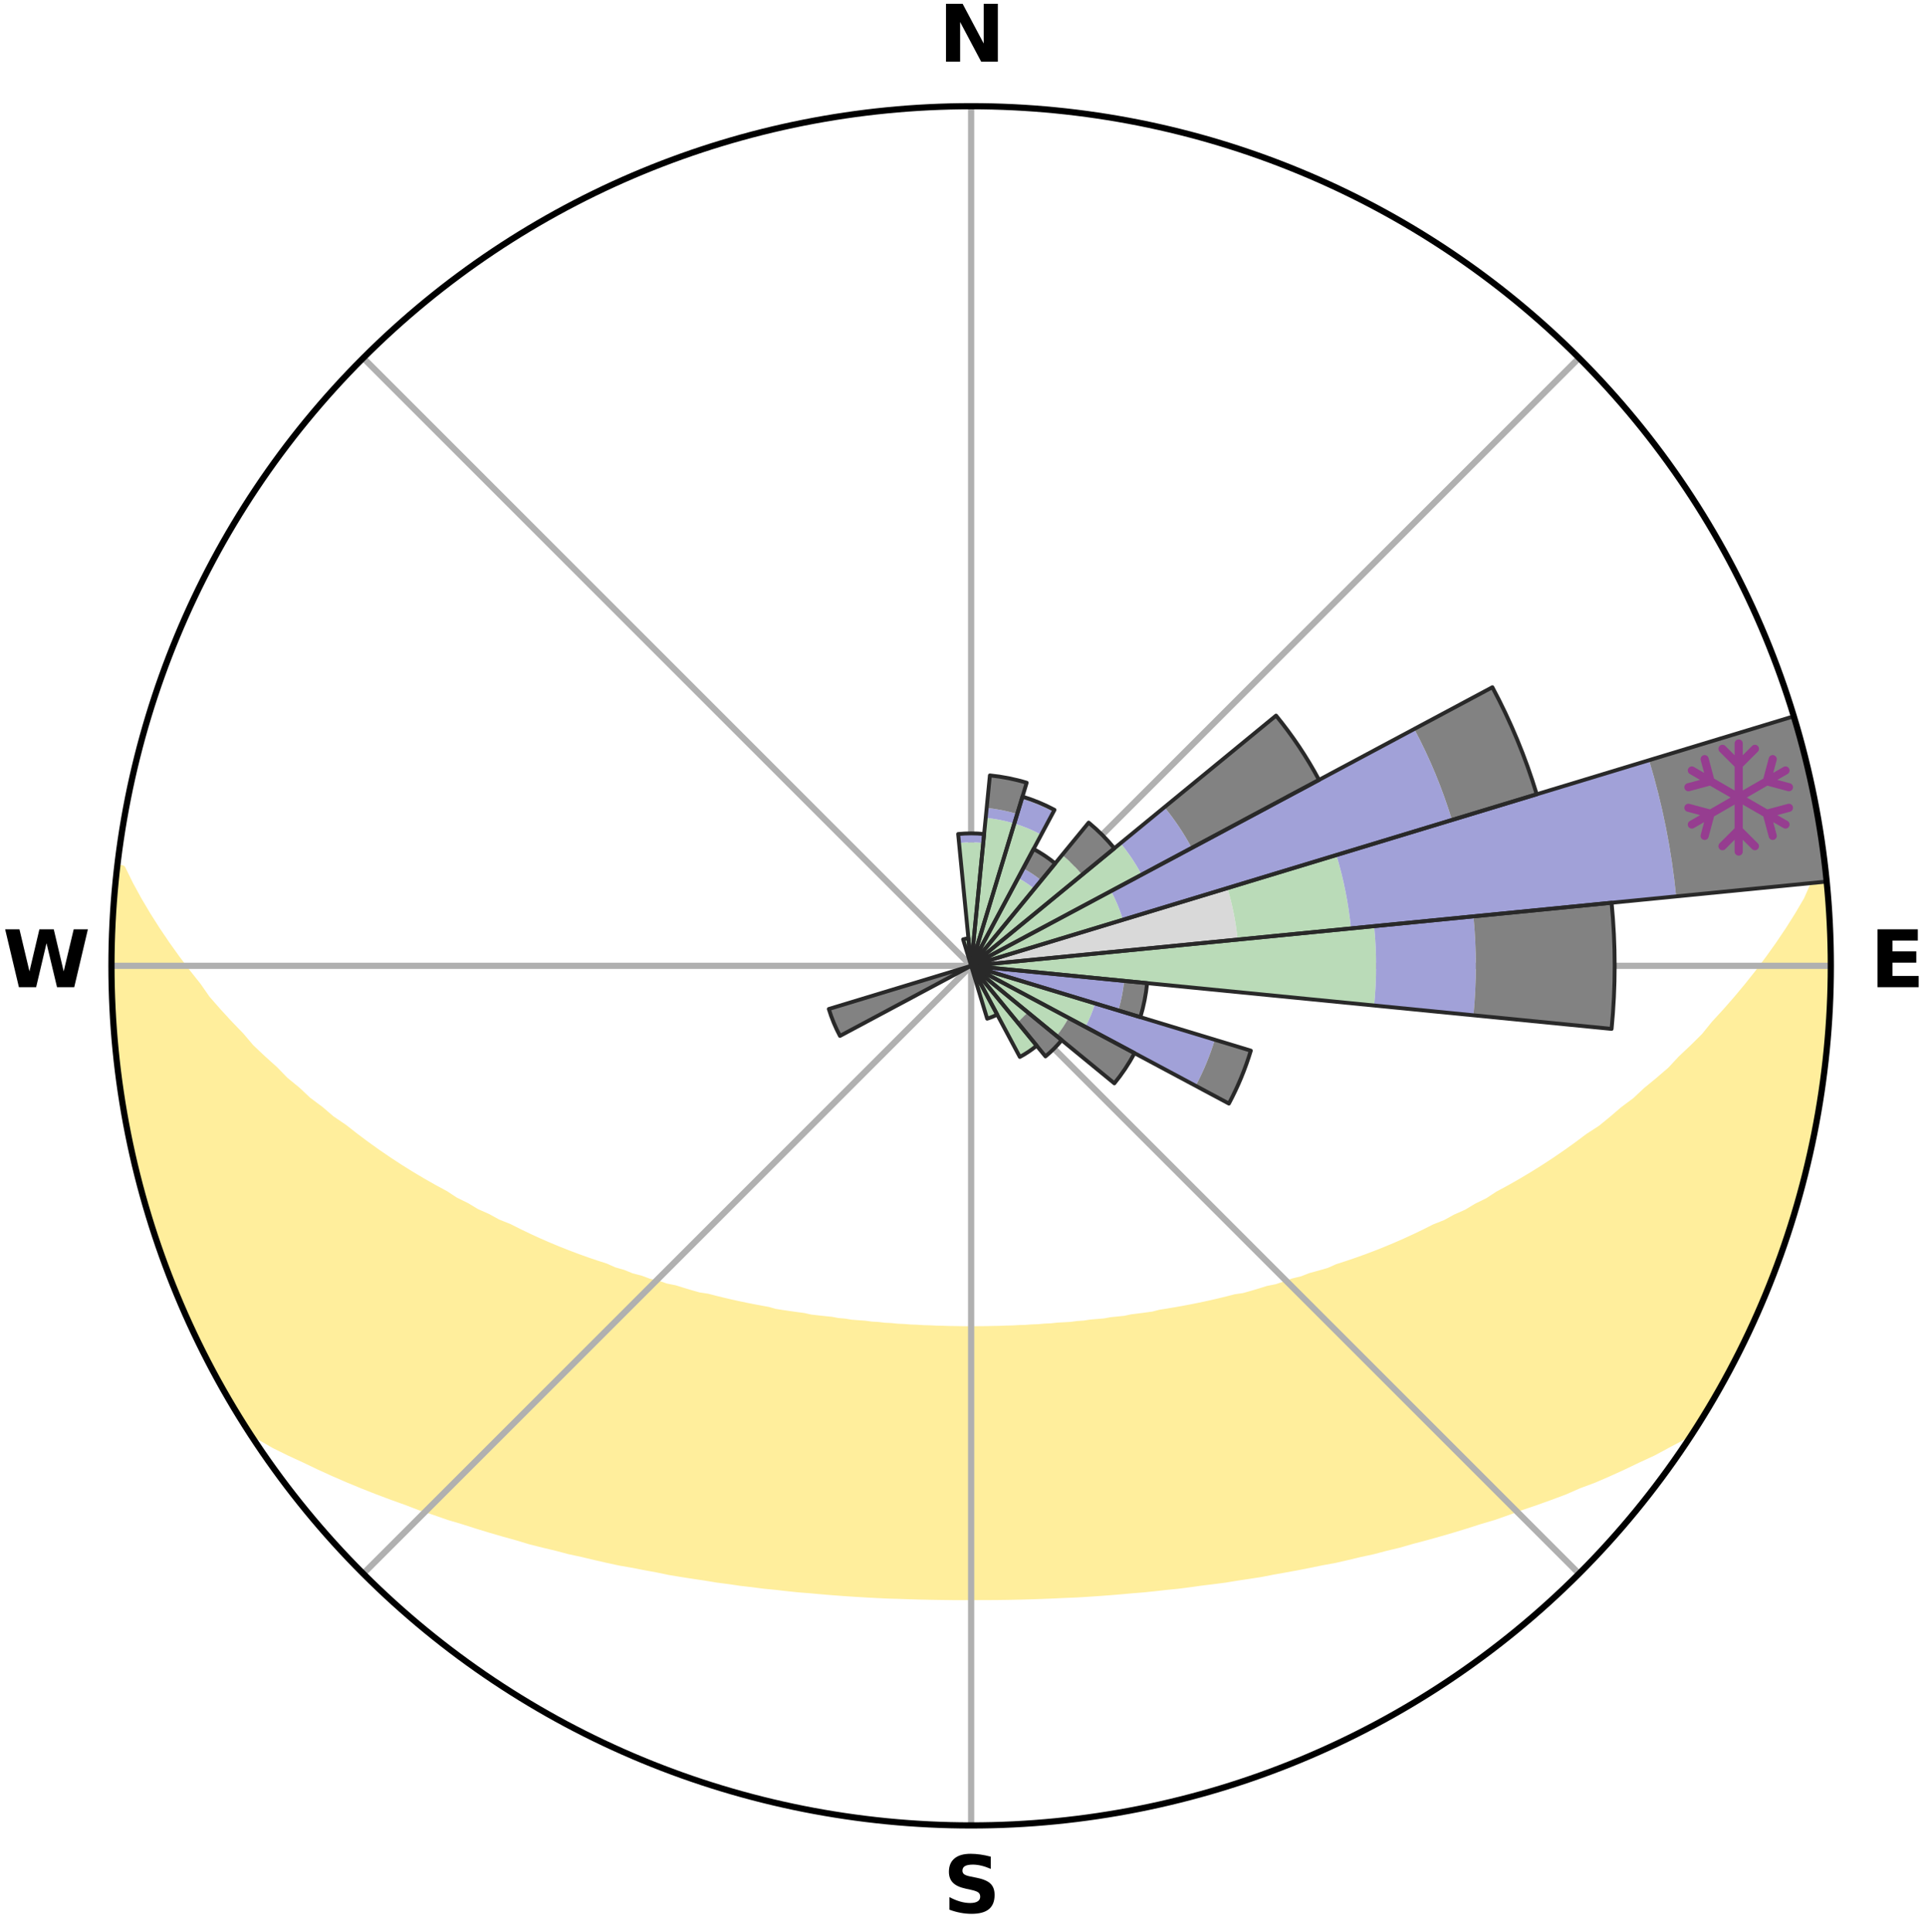 <?xml version="1.0" encoding="utf-8" standalone="no"?>
<!DOCTYPE svg PUBLIC "-//W3C//DTD SVG 1.1//EN"
  "http://www.w3.org/Graphics/SVG/1.1/DTD/svg11.dtd">
<svg xmlns:xlink="http://www.w3.org/1999/xlink" width="248.41pt" height="249.158pt" viewBox="0 0 248.41 249.158" xmlns="http://www.w3.org/2000/svg" version="1.1">
 <title>Ski Rose for Kissing Bridge</title>
 <defs>
  <style type="text/css">*{stroke-linejoin: round; stroke-linecap: butt}</style>
 </defs>
 <g id="figure_1">
  <g id="patch_1">
   <path d="M 0 249.158 
L 248.41 249.158 
L 248.41 0 
L 0 0 
z
" style="fill: #ffffff"/>
  </g>
  <g id="axes_1">
   <g id="patch_2">
    <path d="M 236.135 124.579 
C 236.135 110.018 233.267 95.599 227.695 82.147 
C 222.122 68.695 213.955 56.471 203.659 46.175 
C 193.363 35.879 181.139 27.711 167.687 22.139 
C 154.235 16.567 139.815 13.699 125.255 13.699 
C 110.694 13.699 96.275 16.567 82.823 22.139 
C 69.371 27.711 57.147 35.879 46.851 46.175 
C 36.555 56.471 28.387 68.695 22.815 82.147 
C 17.243 95.599 14.375 110.018 14.375 124.579 
C 14.375 139.14 17.243 153.559 22.815 167.011 
C 28.387 180.463 36.555 192.687 46.851 202.983 
C 57.147 213.279 69.371 221.447 82.823 227.019 
C 96.275 232.591 110.694 235.459 125.255 235.459 
C 139.815 235.459 154.235 232.591 167.687 227.019 
C 181.139 221.447 193.363 213.279 203.659 202.983 
C 213.955 192.687 222.122 180.463 227.695 167.011 
C 233.267 153.559 236.135 139.14 236.135 124.579 
M 125.255 124.579 
C 125.255 124.579 125.255 124.579 125.255 124.579 
C 125.255 124.579 125.255 124.579 125.255 124.579 
C 125.255 124.579 125.255 124.579 125.255 124.579 
C 125.255 124.579 125.255 124.579 125.255 124.579 
C 125.255 124.579 125.255 124.579 125.255 124.579 
C 125.255 124.579 125.255 124.579 125.255 124.579 
C 125.255 124.579 125.255 124.579 125.255 124.579 
C 125.255 124.579 125.255 124.579 125.255 124.579 
C 125.255 124.579 125.255 124.579 125.255 124.579 
C 125.255 124.579 125.255 124.579 125.255 124.579 
C 125.255 124.579 125.255 124.579 125.255 124.579 
C 125.255 124.579 125.255 124.579 125.255 124.579 
C 125.255 124.579 125.255 124.579 125.255 124.579 
C 125.255 124.579 125.255 124.579 125.255 124.579 
C 125.255 124.579 125.255 124.579 125.255 124.579 
C 125.255 124.579 125.255 124.579 125.255 124.579 
z
" style="fill: #ffffff"/>
   </g>
   <g id="PolyCollection_1">
    <defs>
     <path id="mb381a7af8f" d="M 235.373 -137.125 
L 234.992 -137.082 
L 234.004 -135.05 
L 233.131 -133.069 
L 231.978 -131.107 
L 230.766 -129.186 
L 229.504 -127.309 
L 228.2 -125.477 
L 226.858 -123.692 
L 225.481 -121.955 
L 224.074 -120.265 
L 222.637 -118.623 
L 221.173 -117.03 
L 219.908 -115.465 
L 218.396 -113.967 
L 216.863 -112.519 
L 215.533 -111.087 
L 213.962 -109.735 
L 212.376 -108.432 
L 210.994 -107.135 
L 209.381 -105.929 
L 207.972 -104.72 
L 206.55 -103.555 
L 204.908 -102.489 
L 203.468 -101.411 
L 202.021 -100.375 
L 200.567 -99.38 
L 199.108 -98.426 
L 197.645 -97.514 
L 196.179 -96.641 
L 194.713 -95.809 
L 193.246 -95.016 
L 191.968 -94.176 
L 190.503 -93.457 
L 189.222 -92.686 
L 187.762 -92.04 
L 186.483 -91.335 
L 185.034 -90.758 
L 183.76 -90.117 
L 182.489 -89.506 
L 181.222 -88.924 
L 179.958 -88.372 
L 178.7 -87.847 
L 177.447 -87.35 
L 176.202 -86.88 
L 174.963 -86.437 
L 173.733 -86.018 
L 172.511 -85.624 
L 171.43 -85.142 
L 170.224 -84.794 
L 169.028 -84.468 
L 167.963 -84.051 
L 166.786 -83.766 
L 165.732 -83.389 
L 164.683 -83.03 
L 163.536 -82.802 
L 162.502 -82.479 
L 161.473 -82.173 
L 160.45 -81.884 
L 159.346 -81.721 
L 158.34 -81.462 
L 157.34 -81.218 
L 156.348 -80.988 
L 155.363 -80.771 
L 154.385 -80.568 
L 153.415 -80.376 
L 152.453 -80.196 
L 151.498 -80.028 
L 150.55 -79.869 
L 149.611 -79.721 
L 148.727 -79.49 
L 147.799 -79.362 
L 146.879 -79.242 
L 145.967 -79.13 
L 145.098 -78.943 
L 144.197 -78.848 
L 143.304 -78.758 
L 142.445 -78.601 
L 141.563 -78.526 
L 140.688 -78.455 
L 139.839 -78.325 
L 138.973 -78.266 
L 138.13 -78.153 
L 137.274 -78.104 
L 136.423 -78.058 
L 135.588 -77.968 
L 134.746 -77.93 
L 133.915 -77.855 
L 133.079 -77.825 
L 132.251 -77.764 
L 131.421 -77.74 
L 130.597 -77.693 
L 129.771 -77.675 
L 128.949 -77.641 
L 128.126 -77.628 
L 127.306 -77.607 
L 126.485 -77.599 
L 125.665 -77.59 
L 124.845 -77.591 
L 124.025 -77.597 
L 123.204 -77.613 
L 122.383 -77.624 
L 121.562 -77.652 
L 120.738 -77.668 
L 119.915 -77.709 
L 119.087 -77.731 
L 118.261 -77.785 
L 117.429 -77.813 
L 116.6 -77.882 
L 115.761 -77.916 
L 114.928 -78 
L 114.082 -78.042 
L 113.245 -78.141 
L 112.391 -78.192 
L 111.548 -78.307 
L 110.685 -78.368 
L 109.815 -78.433 
L 108.963 -78.573 
L 108.083 -78.651 
L 107.226 -78.81 
L 106.334 -78.901 
L 105.436 -78.999 
L 104.53 -79.103 
L 103.658 -79.301 
L 102.741 -79.423 
L 101.816 -79.553 
L 100.883 -79.691 
L 99.942 -79.839 
L 99.051 -80.094 
L 98.099 -80.265 
L 97.139 -80.446 
L 96.171 -80.638 
L 95.196 -80.843 
L 94.214 -81.061 
L 93.224 -81.292 
L 92.227 -81.537 
L 91.224 -81.796 
L 90.123 -81.961 
L 89.103 -82.251 
L 88.077 -82.557 
L 87.045 -82.88 
L 85.901 -83.109 
L 84.855 -83.467 
L 83.689 -83.733 
L 82.63 -84.13 
L 81.445 -84.435 
L 80.375 -84.873 
L 79.172 -85.221 
L 78.093 -85.702 
L 76.875 -86.096 
L 75.648 -86.514 
L 74.412 -86.958 
L 73.17 -87.427 
L 71.92 -87.923 
L 70.665 -88.447 
L 69.405 -88.998 
L 68.14 -89.579 
L 66.872 -90.189 
L 65.601 -90.829 
L 64.155 -91.404 
L 62.879 -92.108 
L 61.422 -92.753 
L 60.144 -93.523 
L 58.682 -94.24 
L 57.407 -95.078 
L 55.943 -95.869 
L 54.48 -96.7 
L 53.017 -97.57 
L 51.557 -98.481 
L 50.101 -99.433 
L 48.65 -100.426 
L 47.205 -101.46 
L 45.768 -102.535 
L 44.34 -103.653 
L 42.71 -104.762 
L 41.303 -105.967 
L 39.693 -107.171 
L 38.314 -108.465 
L 36.731 -109.765 
L 35.384 -111.148 
L 33.835 -112.543 
L 32.305 -113.989 
L 31.019 -115.505 
L 29.533 -117.046 
L 28.072 -118.635 
L 26.637 -120.273 
L 25.456 -121.966 
L 24.081 -123.696 
L 22.74 -125.474 
L 21.436 -127.298 
L 20.174 -129.167 
L 18.958 -131.08 
L 17.798 -133.036 
L 16.708 -135.031 
L 15.712 -137.06 
L 15.113 -137.128 
L 15.113 -137.128 
L 15.073 -135.188 
L 14.85 -133.268 
L 14.66 -131.343 
L 14.501 -129.415 
L 14.566 -127.478 
L 14.473 -125.546 
L 14.411 -123.612 
L 14.413 -121.677 
L 14.607 -119.748 
L 14.64 -117.814 
L 14.741 -115.881 
L 14.99 -113.962 
L 15.115 -112.03 
L 15.459 -110.124 
L 15.644 -108.198 
L 15.904 -106.28 
L 16.291 -104.384 
L 16.614 -102.476 
L 17.055 -100.592 
L 17.442 -98.695 
L 17.939 -96.825 
L 18.514 -94.977 
L 18.943 -93.088 
L 19.576 -91.259 
L 20.121 -89.402 
L 20.76 -87.576 
L 21.428 -85.76 
L 22.178 -83.976 
L 22.849 -82.161 
L 23.61 -80.383 
L 24.405 -78.619 
L 25.237 -76.873 
L 26.041 -75.113 
L 26.91 -73.384 
L 27.837 -71.686 
L 28.812 -70.014 
L 29.744 -68.319 
L 30.731 -66.655 
L 31.757 -65.014 
L 33.561 -63.888 
L 35.402 -62.825 
L 37.34 -61.87 
L 39.291 -60.969 
L 41.178 -60.065 
L 43.068 -59.205 
L 44.956 -58.386 
L 46.842 -57.608 
L 48.721 -56.868 
L 50.594 -56.165 
L 52.457 -55.497 
L 54.254 -54.807 
L 56.101 -54.208 
L 57.882 -53.583 
L 59.706 -53.045 
L 61.468 -52.481 
L 63.22 -51.946 
L 64.962 -51.438 
L 66.694 -50.958 
L 68.373 -50.449 
L 70.083 -50.019 
L 71.783 -49.614 
L 73.432 -49.177 
L 75.109 -48.816 
L 76.74 -48.426 
L 78.361 -48.055 
L 79.974 -47.707 
L 81.604 -47.427 
L 83.195 -47.115 
L 84.777 -46.823 
L 86.326 -46.501 
L 87.89 -46.242 
L 89.445 -46.001 
L 90.989 -45.772 
L 92.507 -45.519 
L 94.035 -45.322 
L 95.539 -45.099 
L 97.048 -44.927 
L 98.538 -44.732 
L 100.033 -44.586 
L 101.51 -44.418 
L 102.981 -44.263 
L 104.454 -44.147 
L 105.913 -44.015 
L 107.368 -43.895 
L 108.817 -43.786 
L 110.263 -43.689 
L 111.704 -43.602 
L 113.141 -43.525 
L 114.575 -43.458 
L 116.008 -43.417 
L 117.435 -43.368 
L 118.86 -43.328 
L 120.283 -43.298 
L 121.705 -43.277 
L 123.125 -43.259 
L 124.545 -43.258 
L 125.964 -43.262 
L 127.384 -43.265 
L 128.805 -43.276 
L 130.226 -43.297 
L 131.649 -43.327 
L 133.075 -43.367 
L 134.502 -43.415 
L 135.933 -43.474 
L 137.366 -43.542 
L 138.806 -43.599 
L 140.248 -43.686 
L 141.693 -43.783 
L 143.143 -43.892 
L 144.597 -44.012 
L 146.057 -44.144 
L 147.529 -44.26 
L 149.001 -44.415 
L 150.478 -44.583 
L 151.973 -44.728 
L 153.463 -44.922 
L 154.959 -45.131 
L 156.477 -45.317 
L 158.005 -45.513 
L 159.523 -45.767 
L 161.067 -45.996 
L 162.623 -46.236 
L 164.164 -46.54 
L 165.735 -46.817 
L 167.318 -47.108 
L 168.909 -47.421 
L 170.511 -47.75 
L 172.153 -48.049 
L 173.773 -48.42 
L 175.406 -48.81 
L 177.082 -49.17 
L 178.732 -49.607 
L 180.431 -50.013 
L 182.101 -50.496 
L 183.822 -50.95 
L 185.553 -51.431 
L 187.296 -51.938 
L 189.048 -52.474 
L 190.811 -53.038 
L 192.634 -53.576 
L 194.415 -54.201 
L 196.204 -54.858 
L 198.06 -55.49 
L 199.923 -56.158 
L 201.797 -56.86 
L 203.612 -57.656 
L 205.562 -58.379 
L 207.449 -59.199 
L 209.34 -60.058 
L 211.226 -60.963 
L 213.178 -61.864 
L 215.046 -62.867 
L 216.957 -63.883 
L 218.761 -65.009 
L 219.794 -66.646 
L 220.762 -68.321 
L 221.736 -69.992 
L 222.63 -71.709 
L 223.59 -73.389 
L 224.473 -75.111 
L 225.324 -76.849 
L 226.017 -78.659 
L 226.804 -80.424 
L 227.547 -82.208 
L 228.405 -83.947 
L 229.017 -85.784 
L 229.77 -87.568 
L 230.366 -89.409 
L 230.902 -91.269 
L 231.507 -93.106 
L 232.066 -94.958 
L 232.58 -96.823 
L 233.048 -98.7 
L 233.473 -100.588 
L 233.853 -102.485 
L 234.262 -104.376 
L 234.551 -106.289 
L 234.798 -108.208 
L 235.131 -110.114 
L 235.3 -112.041 
L 235.617 -113.952 
L 235.707 -115.886 
L 235.896 -117.812 
L 235.962 -119.745 
L 236.079 -121.677 
L 236.07 -123.612 
L 236.118 -125.547 
L 235.989 -127.479 
L 236.017 -129.415 
L 235.821 -131.342 
L 235.784 -133.278 
L 235.524 -135.197 
L 235.373 -137.125 
z
" style="stroke: #ffee9c"/>
    </defs>
    <g clip-path="url(#p9d28999696)">
     <use xlink:href="#mb381a7af8f" x="0" y="249.158" style="fill: #ffee9c; stroke: #ffee9c"/>
    </g>
   </g>
   <g id="matplotlib.axis_1">
    <g id="xtick_1">
     <g id="line2d_1">
      <path d="M 125.255 124.579 
L 125.255 13.699 
" clip-path="url(#p9d28999696)" style="fill: none; stroke: #b0b0b0; stroke-width: 0.8; stroke-linecap: square"/>
     </g>
     <g id="text_1">
      <!-- N -->
      <g transform="translate(121.07 7.958) scale(0.1 -0.1)">
       <defs>
        <path id="DejaVuSans-Bold-4e" d="M 588 4666 
L 1931 4666 
L 3628 1466 
L 3628 4666 
L 4769 4666 
L 4769 0 
L 3425 0 
L 1728 3200 
L 1728 0 
L 588 0 
L 588 4666 
z
" transform="scale(0.016)"/>
       </defs>
       <use xlink:href="#DejaVuSans-Bold-4e"/>
      </g>
     </g>
    </g>
    <g id="xtick_2">
     <g id="line2d_2">
      <path d="M 125.255 124.579 
L 203.659 46.175 
" clip-path="url(#p9d28999696)" style="fill: none; stroke: #b0b0b0; stroke-width: 0.8; stroke-linecap: square"/>
     </g>
    </g>
    <g id="xtick_3">
     <g id="line2d_3">
      <path d="M 125.255 124.579 
L 236.135 124.579 
" clip-path="url(#p9d28999696)" style="fill: none; stroke: #b0b0b0; stroke-width: 0.8; stroke-linecap: square"/>
     </g>
     <g id="text_2">
      <!-- E -->
      <g transform="translate(241.219 127.338) scale(0.1 -0.1)">
       <defs>
        <path id="DejaVuSans-Bold-45" d="M 588 4666 
L 3834 4666 
L 3834 3756 
L 1791 3756 
L 1791 2888 
L 3713 2888 
L 3713 1978 
L 1791 1978 
L 1791 909 
L 3903 909 
L 3903 0 
L 588 0 
L 588 4666 
z
" transform="scale(0.016)"/>
       </defs>
       <use xlink:href="#DejaVuSans-Bold-45"/>
      </g>
     </g>
    </g>
    <g id="xtick_4">
     <g id="line2d_4">
      <path d="M 125.255 124.579 
L 203.659 202.983 
" clip-path="url(#p9d28999696)" style="fill: none; stroke: #b0b0b0; stroke-width: 0.8; stroke-linecap: square"/>
     </g>
    </g>
    <g id="xtick_5">
     <g id="line2d_5">
      <path d="M 125.255 124.579 
L 125.255 235.459 
" clip-path="url(#p9d28999696)" style="fill: none; stroke: #b0b0b0; stroke-width: 0.8; stroke-linecap: square"/>
     </g>
     <g id="text_3">
      <!-- S -->
      <g transform="translate(121.654 246.718) scale(0.1 -0.1)">
       <defs>
        <path id="DejaVuSans-Bold-53" d="M 3834 4519 
L 3834 3531 
Q 3450 3703 3084 3790 
Q 2719 3878 2394 3878 
Q 1963 3878 1756 3759 
Q 1550 3641 1550 3391 
Q 1550 3203 1689 3098 
Q 1828 2994 2194 2919 
L 2706 2816 
Q 3484 2659 3812 2340 
Q 4141 2022 4141 1434 
Q 4141 663 3683 286 
Q 3225 -91 2284 -91 
Q 1841 -91 1394 -6 
Q 947 78 500 244 
L 500 1259 
Q 947 1022 1364 901 
Q 1781 781 2169 781 
Q 2563 781 2772 912 
Q 2981 1044 2981 1288 
Q 2981 1506 2839 1625 
Q 2697 1744 2272 1838 
L 1806 1941 
Q 1106 2091 782 2419 
Q 459 2747 459 3303 
Q 459 4000 909 4375 
Q 1359 4750 2203 4750 
Q 2588 4750 2994 4692 
Q 3400 4634 3834 4519 
z
" transform="scale(0.016)"/>
       </defs>
       <use xlink:href="#DejaVuSans-Bold-53"/>
      </g>
     </g>
    </g>
    <g id="xtick_6">
     <g id="line2d_6">
      <path d="M 125.255 124.579 
L 46.851 202.983 
" clip-path="url(#p9d28999696)" style="fill: none; stroke: #b0b0b0; stroke-width: 0.8; stroke-linecap: square"/>
     </g>
    </g>
    <g id="xtick_7">
     <g id="line2d_7">
      <path d="M 125.255 124.579 
L 14.375 124.579 
" clip-path="url(#p9d28999696)" style="fill: none; stroke: #b0b0b0; stroke-width: 0.8; stroke-linecap: square"/>
     </g>
     <g id="text_4">
      <!-- W -->
      <g transform="translate(0.36 127.338) scale(0.1 -0.1)">
       <defs>
        <path id="DejaVuSans-Bold-57" d="M 191 4666 
L 1344 4666 
L 2150 1275 
L 2950 4666 
L 4109 4666 
L 4909 1275 
L 5716 4666 
L 6859 4666 
L 5759 0 
L 4372 0 
L 3525 3547 
L 2688 0 
L 1300 0 
L 191 4666 
z
" transform="scale(0.016)"/>
       </defs>
       <use xlink:href="#DejaVuSans-Bold-57"/>
      </g>
     </g>
    </g>
    <g id="xtick_8">
     <g id="line2d_8">
      <path d="M 125.255 124.579 
L 46.851 46.175 
" clip-path="url(#p9d28999696)" style="fill: none; stroke: #b0b0b0; stroke-width: 0.8; stroke-linecap: square"/>
     </g>
    </g>
   </g>
   <g id="matplotlib.axis_2"/>
   <g id="patch_3">
    <path d="M 125.255 124.579 
C 125.255 124.579 125.255 124.579 125.255 124.579 
C 125.255 124.579 125.255 124.579 125.255 124.579 
L 125.255 124.579 
C 125.255 124.579 125.255 124.579 125.255 124.579 
C 125.255 124.579 125.255 124.579 125.255 124.579 
z
" clip-path="url(#p9d28999696)" style="fill: #d9d9d9"/>
   </g>
   <g id="patch_4">
    <path d="M 125.255 124.579 
C 125.255 124.579 125.255 124.579 125.255 124.579 
C 125.255 124.579 125.255 124.579 125.255 124.579 
L 125.255 124.579 
C 125.255 124.579 125.255 124.579 125.255 124.579 
C 125.255 124.579 125.255 124.579 125.255 124.579 
z
" clip-path="url(#p9d28999696)" style="fill: #d9d9d9"/>
   </g>
   <g id="patch_5">
    <path d="M 125.255 124.579 
C 125.255 124.579 125.255 124.579 125.255 124.579 
C 125.255 124.579 125.255 124.579 125.255 124.579 
L 125.255 124.579 
C 125.255 124.579 125.255 124.579 125.255 124.579 
C 125.255 124.579 125.255 124.579 125.255 124.579 
z
" clip-path="url(#p9d28999696)" style="fill: #d9d9d9"/>
   </g>
   <g id="patch_6">
    <path d="M 125.255 124.579 
C 125.255 124.579 125.255 124.579 125.255 124.579 
C 125.255 124.579 125.255 124.579 125.255 124.579 
L 125.255 124.579 
C 125.255 124.579 125.255 124.579 125.255 124.579 
C 125.255 124.579 125.255 124.579 125.255 124.579 
z
" clip-path="url(#p9d28999696)" style="fill: #d9d9d9"/>
   </g>
   <g id="patch_7">
    <path d="M 125.255 124.579 
C 125.255 124.579 125.255 124.579 125.255 124.579 
C 125.255 124.579 125.255 124.579 125.255 124.579 
L 125.255 124.579 
C 125.255 124.579 125.255 124.579 125.255 124.579 
C 125.255 124.579 125.255 124.579 125.255 124.579 
z
" clip-path="url(#p9d28999696)" style="fill: #d9d9d9"/>
   </g>
   <g id="patch_8">
    <path d="M 125.255 124.579 
C 125.255 124.579 125.255 124.579 125.255 124.579 
C 125.255 124.579 125.255 124.579 125.255 124.579 
L 125.255 124.579 
C 125.255 124.579 125.255 124.579 125.255 124.579 
C 125.255 124.579 125.255 124.579 125.255 124.579 
z
" clip-path="url(#p9d28999696)" style="fill: #d9d9d9"/>
   </g>
   <g id="patch_9">
    <path d="M 125.255 124.579 
C 125.255 124.579 125.255 124.579 125.255 124.579 
C 125.255 124.579 125.255 124.579 125.255 124.579 
L 125.255 124.579 
C 125.255 124.579 125.255 124.579 125.255 124.579 
C 125.255 124.579 125.255 124.579 125.255 124.579 
z
" clip-path="url(#p9d28999696)" style="fill: #d9d9d9"/>
   </g>
   <g id="patch_10">
    <path d="M 125.255 124.579 
C 125.255 124.579 125.255 124.579 125.255 124.579 
C 125.255 124.579 125.255 124.579 125.255 124.579 
L 159.623 121.194 
C 159.512 120.069 159.346 118.95 159.126 117.842 
C 158.905 116.733 158.631 115.636 158.302 114.554 
z
" clip-path="url(#p9d28999696)" style="fill: #d9d9d9"/>
   </g>
   <g id="patch_11">
    <path d="M 125.255 124.579 
C 125.255 124.579 125.255 124.579 125.255 124.579 
C 125.255 124.579 125.255 124.579 125.255 124.579 
L 125.255 124.579 
C 125.255 124.579 125.255 124.579 125.255 124.579 
C 125.255 124.579 125.255 124.579 125.255 124.579 
z
" clip-path="url(#p9d28999696)" style="fill: #d9d9d9"/>
   </g>
   <g id="patch_12">
    <path d="M 125.255 124.579 
C 125.255 124.579 125.255 124.579 125.255 124.579 
C 125.255 124.579 125.255 124.579 125.255 124.579 
L 125.255 124.579 
C 125.255 124.579 125.255 124.579 125.255 124.579 
C 125.255 124.579 125.255 124.579 125.255 124.579 
z
" clip-path="url(#p9d28999696)" style="fill: #d9d9d9"/>
   </g>
   <g id="patch_13">
    <path d="M 125.255 124.579 
C 125.255 124.579 125.255 124.579 125.255 124.579 
C 125.255 124.579 125.255 124.579 125.255 124.579 
L 125.255 124.579 
C 125.255 124.579 125.255 124.579 125.255 124.579 
C 125.255 124.579 125.255 124.579 125.255 124.579 
z
" clip-path="url(#p9d28999696)" style="fill: #d9d9d9"/>
   </g>
   <g id="patch_14">
    <path d="M 125.255 124.579 
C 125.255 124.579 125.255 124.579 125.255 124.579 
C 125.255 124.579 125.255 124.579 125.255 124.579 
L 125.255 124.579 
C 125.255 124.579 125.255 124.579 125.255 124.579 
C 125.255 124.579 125.255 124.579 125.255 124.579 
z
" clip-path="url(#p9d28999696)" style="fill: #d9d9d9"/>
   </g>
   <g id="patch_15">
    <path d="M 125.255 124.579 
C 125.255 124.579 125.255 124.579 125.255 124.579 
C 125.255 124.579 125.255 124.579 125.255 124.579 
L 125.255 124.579 
C 125.255 124.579 125.255 124.579 125.255 124.579 
C 125.255 124.579 125.255 124.579 125.255 124.579 
z
" clip-path="url(#p9d28999696)" style="fill: #d9d9d9"/>
   </g>
   <g id="patch_16">
    <path d="M 125.255 124.579 
C 125.255 124.579 125.255 124.579 125.255 124.579 
C 125.255 124.579 125.255 124.579 125.255 124.579 
L 125.255 124.579 
C 125.255 124.579 125.255 124.579 125.255 124.579 
C 125.255 124.579 125.255 124.579 125.255 124.579 
z
" clip-path="url(#p9d28999696)" style="fill: #d9d9d9"/>
   </g>
   <g id="patch_17">
    <path d="M 125.255 124.579 
C 125.255 124.579 125.255 124.579 125.255 124.579 
C 125.255 124.579 125.255 124.579 125.255 124.579 
L 125.255 124.579 
C 125.255 124.579 125.255 124.579 125.255 124.579 
C 125.255 124.579 125.255 124.579 125.255 124.579 
z
" clip-path="url(#p9d28999696)" style="fill: #d9d9d9"/>
   </g>
   <g id="patch_18">
    <path d="M 125.255 124.579 
C 125.255 124.579 125.255 124.579 125.255 124.579 
C 125.255 124.579 125.255 124.579 125.255 124.579 
L 125.255 124.579 
C 125.255 124.579 125.255 124.579 125.255 124.579 
C 125.255 124.579 125.255 124.579 125.255 124.579 
z
" clip-path="url(#p9d28999696)" style="fill: #d9d9d9"/>
   </g>
   <g id="patch_19">
    <path d="M 125.255 124.579 
C 125.255 124.579 125.255 124.579 125.255 124.579 
C 125.255 124.579 125.255 124.579 125.255 124.579 
L 125.255 124.579 
C 125.255 124.579 125.255 124.579 125.255 124.579 
C 125.255 124.579 125.255 124.579 125.255 124.579 
z
" clip-path="url(#p9d28999696)" style="fill: #d9d9d9"/>
   </g>
   <g id="patch_20">
    <path d="M 125.255 124.579 
C 125.255 124.579 125.255 124.579 125.255 124.579 
C 125.255 124.579 125.255 124.579 125.255 124.579 
L 125.255 124.579 
C 125.255 124.579 125.255 124.579 125.255 124.579 
C 125.255 124.579 125.255 124.579 125.255 124.579 
z
" clip-path="url(#p9d28999696)" style="fill: #d9d9d9"/>
   </g>
   <g id="patch_21">
    <path d="M 125.255 124.579 
C 125.255 124.579 125.255 124.579 125.255 124.579 
C 125.255 124.579 125.255 124.579 125.255 124.579 
L 125.255 124.579 
C 125.255 124.579 125.255 124.579 125.255 124.579 
C 125.255 124.579 125.255 124.579 125.255 124.579 
z
" clip-path="url(#p9d28999696)" style="fill: #d9d9d9"/>
   </g>
   <g id="patch_22">
    <path d="M 125.255 124.579 
C 125.255 124.579 125.255 124.579 125.255 124.579 
C 125.255 124.579 125.255 124.579 125.255 124.579 
L 125.255 124.579 
C 125.255 124.579 125.255 124.579 125.255 124.579 
C 125.255 124.579 125.255 124.579 125.255 124.579 
z
" clip-path="url(#p9d28999696)" style="fill: #d9d9d9"/>
   </g>
   <g id="patch_23">
    <path d="M 125.255 124.579 
C 125.255 124.579 125.255 124.579 125.255 124.579 
C 125.255 124.579 125.255 124.579 125.255 124.579 
L 125.255 124.579 
C 125.255 124.579 125.255 124.579 125.255 124.579 
C 125.255 124.579 125.255 124.579 125.255 124.579 
z
" clip-path="url(#p9d28999696)" style="fill: #d9d9d9"/>
   </g>
   <g id="patch_24">
    <path d="M 125.255 124.579 
C 125.255 124.579 125.255 124.579 125.255 124.579 
C 125.255 124.579 125.255 124.579 125.255 124.579 
L 125.255 124.579 
C 125.255 124.579 125.255 124.579 125.255 124.579 
C 125.255 124.579 125.255 124.579 125.255 124.579 
z
" clip-path="url(#p9d28999696)" style="fill: #d9d9d9"/>
   </g>
   <g id="patch_25">
    <path d="M 125.255 124.579 
C 125.255 124.579 125.255 124.579 125.255 124.579 
C 125.255 124.579 125.255 124.579 125.255 124.579 
L 125.255 124.579 
C 125.255 124.579 125.255 124.579 125.255 124.579 
C 125.255 124.579 125.255 124.579 125.255 124.579 
z
" clip-path="url(#p9d28999696)" style="fill: #d9d9d9"/>
   </g>
   <g id="patch_26">
    <path d="M 125.255 124.579 
C 125.255 124.579 125.255 124.579 125.255 124.579 
C 125.255 124.579 125.255 124.579 125.255 124.579 
L 125.255 124.579 
C 125.255 124.579 125.255 124.579 125.255 124.579 
C 125.255 124.579 125.255 124.579 125.255 124.579 
z
" clip-path="url(#p9d28999696)" style="fill: #d9d9d9"/>
   </g>
   <g id="patch_27">
    <path d="M 125.255 124.579 
C 125.255 124.579 125.255 124.579 125.255 124.579 
C 125.255 124.579 125.255 124.579 125.255 124.579 
L 125.255 124.579 
C 125.255 124.579 125.255 124.579 125.255 124.579 
C 125.255 124.579 125.255 124.579 125.255 124.579 
z
" clip-path="url(#p9d28999696)" style="fill: #d9d9d9"/>
   </g>
   <g id="patch_28">
    <path d="M 125.255 124.579 
C 125.255 124.579 125.255 124.579 125.255 124.579 
C 125.255 124.579 125.255 124.579 125.255 124.579 
L 125.255 124.579 
C 125.255 124.579 125.255 124.579 125.255 124.579 
C 125.255 124.579 125.255 124.579 125.255 124.579 
z
" clip-path="url(#p9d28999696)" style="fill: #d9d9d9"/>
   </g>
   <g id="patch_29">
    <path d="M 125.255 124.579 
C 125.255 124.579 125.255 124.579 125.255 124.579 
C 125.255 124.579 125.255 124.579 125.255 124.579 
L 125.255 124.579 
C 125.255 124.579 125.255 124.579 125.255 124.579 
C 125.255 124.579 125.255 124.579 125.255 124.579 
z
" clip-path="url(#p9d28999696)" style="fill: #d9d9d9"/>
   </g>
   <g id="patch_30">
    <path d="M 125.255 124.579 
C 125.255 124.579 125.255 124.579 125.255 124.579 
C 125.255 124.579 125.255 124.579 125.255 124.579 
L 125.255 124.579 
C 125.255 124.579 125.255 124.579 125.255 124.579 
C 125.255 124.579 125.255 124.579 125.255 124.579 
z
" clip-path="url(#p9d28999696)" style="fill: #d9d9d9"/>
   </g>
   <g id="patch_31">
    <path d="M 125.255 124.579 
C 125.255 124.579 125.255 124.579 125.255 124.579 
C 125.255 124.579 125.255 124.579 125.255 124.579 
L 125.255 124.579 
C 125.255 124.579 125.255 124.579 125.255 124.579 
C 125.255 124.579 125.255 124.579 125.255 124.579 
z
" clip-path="url(#p9d28999696)" style="fill: #d9d9d9"/>
   </g>
   <g id="patch_32">
    <path d="M 125.255 124.579 
C 125.255 124.579 125.255 124.579 125.255 124.579 
C 125.255 124.579 125.255 124.579 125.255 124.579 
L 125.255 124.579 
C 125.255 124.579 125.255 124.579 125.255 124.579 
C 125.255 124.579 125.255 124.579 125.255 124.579 
z
" clip-path="url(#p9d28999696)" style="fill: #d9d9d9"/>
   </g>
   <g id="patch_33">
    <path d="M 125.255 124.579 
C 125.255 124.579 125.255 124.579 125.255 124.579 
C 125.255 124.579 125.255 124.579 125.255 124.579 
L 125.255 124.579 
C 125.255 124.579 125.255 124.579 125.255 124.579 
C 125.255 124.579 125.255 124.579 125.255 124.579 
z
" clip-path="url(#p9d28999696)" style="fill: #d9d9d9"/>
   </g>
   <g id="patch_34">
    <path d="M 125.255 124.579 
C 125.255 124.579 125.255 124.579 125.255 124.579 
C 125.255 124.579 125.255 124.579 125.255 124.579 
L 125.255 124.579 
C 125.255 124.579 125.255 124.579 125.255 124.579 
C 125.255 124.579 125.255 124.579 125.255 124.579 
z
" clip-path="url(#p9d28999696)" style="fill: #d9d9d9"/>
   </g>
   <g id="patch_35">
    <path d="M 125.255 124.579 
C 125.255 124.579 125.255 124.579 125.255 124.579 
C 125.255 124.579 125.255 124.579 125.255 124.579 
L 126.816 108.726 
C 126.297 108.675 125.776 108.649 125.255 108.649 
C 124.733 108.649 124.212 108.675 123.693 108.726 
z
" clip-path="url(#p9d28999696)" style="fill: #badbb8"/>
   </g>
   <g id="patch_36">
    <path d="M 125.255 124.579 
C 125.255 124.579 125.255 124.579 125.255 124.579 
C 125.255 124.579 125.255 124.579 125.255 124.579 
L 130.823 106.223 
C 130.222 106.041 129.613 105.888 128.997 105.766 
C 128.381 105.643 127.76 105.551 127.135 105.49 
z
" clip-path="url(#p9d28999696)" style="fill: #badbb8"/>
   </g>
   <g id="patch_37">
    <path d="M 125.255 124.579 
C 125.255 124.579 125.255 124.579 125.255 124.579 
C 125.255 124.579 125.255 124.579 125.255 124.579 
L 134.297 107.662 
C 133.743 107.366 133.175 107.098 132.595 106.857 
C 132.015 106.617 131.424 106.405 130.823 106.223 
z
" clip-path="url(#p9d28999696)" style="fill: #badbb8"/>
   </g>
   <g id="patch_38">
    <path d="M 125.255 124.579 
C 125.255 124.579 125.255 124.579 125.255 124.579 
C 125.255 124.579 125.255 124.579 125.255 124.579 
L 133.402 114.651 
C 133.077 114.385 132.739 114.134 132.39 113.901 
C 132.04 113.667 131.68 113.451 131.309 113.253 
z
" clip-path="url(#p9d28999696)" style="fill: #badbb8"/>
   </g>
   <g id="patch_39">
    <path d="M 125.255 124.579 
C 125.255 124.579 125.255 124.579 125.255 124.579 
C 125.255 124.579 125.255 124.579 125.255 124.579 
L 139.562 112.837 
C 139.178 112.369 138.771 111.92 138.342 111.492 
C 137.914 111.063 137.465 110.656 136.997 110.272 
z
" clip-path="url(#p9d28999696)" style="fill: #badbb8"/>
   </g>
   <g id="patch_40">
    <path d="M 125.255 124.579 
C 125.255 124.579 125.255 124.579 125.255 124.579 
C 125.255 124.579 125.255 124.579 125.255 124.579 
L 147.245 112.825 
C 146.86 112.106 146.44 111.405 145.987 110.727 
C 145.533 110.048 145.047 109.392 144.529 108.761 
z
" clip-path="url(#p9d28999696)" style="fill: #badbb8"/>
   </g>
   <g id="patch_41">
    <path d="M 125.255 124.579 
C 125.255 124.579 125.255 124.579 125.255 124.579 
C 125.255 124.579 125.255 124.579 125.255 124.579 
L 144.836 118.639 
C 144.641 117.998 144.416 117.367 144.159 116.749 
C 143.903 116.13 143.616 115.524 143.301 114.933 
z
" clip-path="url(#p9d28999696)" style="fill: #badbb8"/>
   </g>
   <g id="patch_42">
    <path d="M 158.302 114.554 
C 158.631 115.636 158.905 116.733 159.126 117.842 
C 159.346 118.95 159.512 120.069 159.623 121.194 
L 174.245 119.754 
C 174.087 118.15 173.851 116.556 173.536 114.975 
C 173.222 113.395 172.83 111.831 172.363 110.289 
z
" clip-path="url(#p9d28999696)" style="fill: #badbb8"/>
   </g>
   <g id="patch_43">
    <path d="M 125.255 124.579 
C 125.255 124.579 125.255 124.579 125.255 124.579 
C 125.255 124.579 125.255 124.579 125.255 124.579 
L 177.232 129.698 
C 177.4 127.997 177.484 126.289 177.484 124.579 
C 177.484 122.87 177.4 121.161 177.232 119.46 
z
" clip-path="url(#p9d28999696)" style="fill: #badbb8"/>
   </g>
   <g id="patch_44">
    <path d="M 125.255 124.579 
C 125.255 124.579 125.255 124.579 125.255 124.579 
C 125.255 124.579 125.255 124.579 125.255 124.579 
L 125.255 124.579 
C 125.255 124.579 125.255 124.579 125.255 124.579 
C 125.255 124.579 125.255 124.579 125.255 124.579 
z
" clip-path="url(#p9d28999696)" style="fill: #badbb8"/>
   </g>
   <g id="patch_45">
    <path d="M 125.255 124.579 
C 125.255 124.579 125.255 124.579 125.255 124.579 
C 125.255 124.579 125.255 124.579 125.255 124.579 
L 139.989 132.455 
C 140.247 131.972 140.481 131.478 140.69 130.973 
C 140.9 130.467 141.084 129.952 141.243 129.429 
z
" clip-path="url(#p9d28999696)" style="fill: #badbb8"/>
   </g>
   <g id="patch_46">
    <path d="M 125.255 124.579 
C 125.255 124.579 125.255 124.579 125.255 124.579 
C 125.255 124.579 125.255 124.579 125.255 124.579 
L 136.269 133.618 
C 136.564 133.257 136.842 132.883 137.102 132.495 
C 137.361 132.107 137.601 131.707 137.82 131.295 
z
" clip-path="url(#p9d28999696)" style="fill: #badbb8"/>
   </g>
   <g id="patch_47">
    <path d="M 125.255 124.579 
C 125.255 124.579 125.255 124.579 125.255 124.579 
C 125.255 124.579 125.255 124.579 125.255 124.579 
L 131.233 131.864 
C 131.472 131.668 131.701 131.461 131.919 131.243 
C 132.137 131.025 132.344 130.796 132.54 130.558 
z
" clip-path="url(#p9d28999696)" style="fill: #badbb8"/>
   </g>
   <g id="patch_48">
    <path d="M 125.255 124.579 
C 125.255 124.579 125.255 124.579 125.255 124.579 
C 125.255 124.579 125.255 124.579 125.255 124.579 
L 131.537 136.333 
C 131.922 136.127 132.297 135.903 132.659 135.661 
C 133.022 135.418 133.373 135.158 133.71 134.882 
z
" clip-path="url(#p9d28999696)" style="fill: #badbb8"/>
   </g>
   <g id="patch_49">
    <path d="M 125.255 124.579 
C 125.255 124.579 125.255 124.579 125.255 124.579 
C 125.255 124.579 125.255 124.579 125.255 124.579 
L 127.323 131.396 
C 127.546 131.329 127.766 131.25 127.981 131.161 
C 128.196 131.072 128.407 130.972 128.613 130.862 
z
" clip-path="url(#p9d28999696)" style="fill: #badbb8"/>
   </g>
   <g id="patch_50">
    <path d="M 125.255 124.579 
C 125.255 124.579 125.255 124.579 125.255 124.579 
C 125.255 124.579 125.255 124.579 125.255 124.579 
L 125.255 124.579 
C 125.255 124.579 125.255 124.579 125.255 124.579 
C 125.255 124.579 125.255 124.579 125.255 124.579 
z
" clip-path="url(#p9d28999696)" style="fill: #badbb8"/>
   </g>
   <g id="patch_51">
    <path d="M 125.255 124.579 
C 125.255 124.579 125.255 124.579 125.255 124.579 
C 125.255 124.579 125.255 124.579 125.255 124.579 
L 125.255 124.579 
C 125.255 124.579 125.255 124.579 125.255 124.579 
C 125.255 124.579 125.255 124.579 125.255 124.579 
z
" clip-path="url(#p9d28999696)" style="fill: #badbb8"/>
   </g>
   <g id="patch_52">
    <path d="M 125.255 124.579 
C 125.255 124.579 125.255 124.579 125.255 124.579 
C 125.255 124.579 125.255 124.579 125.255 124.579 
L 125.255 124.579 
C 125.255 124.579 125.255 124.579 125.255 124.579 
C 125.255 124.579 125.255 124.579 125.255 124.579 
z
" clip-path="url(#p9d28999696)" style="fill: #badbb8"/>
   </g>
   <g id="patch_53">
    <path d="M 125.255 124.579 
C 125.255 124.579 125.255 124.579 125.255 124.579 
C 125.255 124.579 125.255 124.579 125.255 124.579 
L 125.255 124.579 
C 125.255 124.579 125.255 124.579 125.255 124.579 
C 125.255 124.579 125.255 124.579 125.255 124.579 
z
" clip-path="url(#p9d28999696)" style="fill: #badbb8"/>
   </g>
   <g id="patch_54">
    <path d="M 125.255 124.579 
C 125.255 124.579 125.255 124.579 125.255 124.579 
C 125.255 124.579 125.255 124.579 125.255 124.579 
L 125.255 124.579 
C 125.255 124.579 125.255 124.579 125.255 124.579 
C 125.255 124.579 125.255 124.579 125.255 124.579 
z
" clip-path="url(#p9d28999696)" style="fill: #badbb8"/>
   </g>
   <g id="patch_55">
    <path d="M 125.255 124.579 
C 125.255 124.579 125.255 124.579 125.255 124.579 
C 125.255 124.579 125.255 124.579 125.255 124.579 
L 125.255 124.579 
C 125.255 124.579 125.255 124.579 125.255 124.579 
C 125.255 124.579 125.255 124.579 125.255 124.579 
z
" clip-path="url(#p9d28999696)" style="fill: #badbb8"/>
   </g>
   <g id="patch_56">
    <path d="M 125.255 124.579 
C 125.255 124.579 125.255 124.579 125.255 124.579 
C 125.255 124.579 125.255 124.579 125.255 124.579 
L 125.255 124.579 
C 125.255 124.579 125.255 124.579 125.255 124.579 
C 125.255 124.579 125.255 124.579 125.255 124.579 
z
" clip-path="url(#p9d28999696)" style="fill: #badbb8"/>
   </g>
   <g id="patch_57">
    <path d="M 125.255 124.579 
C 125.255 124.579 125.255 124.579 125.255 124.579 
C 125.255 124.579 125.255 124.579 125.255 124.579 
L 125.255 124.579 
C 125.255 124.579 125.255 124.579 125.255 124.579 
C 125.255 124.579 125.255 124.579 125.255 124.579 
z
" clip-path="url(#p9d28999696)" style="fill: #badbb8"/>
   </g>
   <g id="patch_58">
    <path d="M 125.255 124.579 
C 125.255 124.579 125.255 124.579 125.255 124.579 
C 125.255 124.579 125.255 124.579 125.255 124.579 
L 125.255 124.579 
C 125.255 124.579 125.255 124.579 125.255 124.579 
C 125.255 124.579 125.255 124.579 125.255 124.579 
z
" clip-path="url(#p9d28999696)" style="fill: #badbb8"/>
   </g>
   <g id="patch_59">
    <path d="M 125.255 124.579 
C 125.255 124.579 125.255 124.579 125.255 124.579 
C 125.255 124.579 125.255 124.579 125.255 124.579 
L 125.255 124.579 
C 125.255 124.579 125.255 124.579 125.255 124.579 
C 125.255 124.579 125.255 124.579 125.255 124.579 
z
" clip-path="url(#p9d28999696)" style="fill: #badbb8"/>
   </g>
   <g id="patch_60">
    <path d="M 125.255 124.579 
C 125.255 124.579 125.255 124.579 125.255 124.579 
C 125.255 124.579 125.255 124.579 125.255 124.579 
L 125.255 124.579 
C 125.255 124.579 125.255 124.579 125.255 124.579 
C 125.255 124.579 125.255 124.579 125.255 124.579 
z
" clip-path="url(#p9d28999696)" style="fill: #badbb8"/>
   </g>
   <g id="patch_61">
    <path d="M 125.255 124.579 
C 125.255 124.579 125.255 124.579 125.255 124.579 
C 125.255 124.579 125.255 124.579 125.255 124.579 
L 125.255 124.579 
C 125.255 124.579 125.255 124.579 125.255 124.579 
C 125.255 124.579 125.255 124.579 125.255 124.579 
z
" clip-path="url(#p9d28999696)" style="fill: #badbb8"/>
   </g>
   <g id="patch_62">
    <path d="M 125.255 124.579 
C 125.255 124.579 125.255 124.579 125.255 124.579 
C 125.255 124.579 125.255 124.579 125.255 124.579 
L 125.255 124.579 
C 125.255 124.579 125.255 124.579 125.255 124.579 
C 125.255 124.579 125.255 124.579 125.255 124.579 
z
" clip-path="url(#p9d28999696)" style="fill: #badbb8"/>
   </g>
   <g id="patch_63">
    <path d="M 125.255 124.579 
C 125.255 124.579 125.255 124.579 125.255 124.579 
C 125.255 124.579 125.255 124.579 125.255 124.579 
L 125.255 124.579 
C 125.255 124.579 125.255 124.579 125.255 124.579 
C 125.255 124.579 125.255 124.579 125.255 124.579 
z
" clip-path="url(#p9d28999696)" style="fill: #badbb8"/>
   </g>
   <g id="patch_64">
    <path d="M 125.255 124.579 
C 125.255 124.579 125.255 124.579 125.255 124.579 
C 125.255 124.579 125.255 124.579 125.255 124.579 
L 125.255 124.579 
C 125.255 124.579 125.255 124.579 125.255 124.579 
C 125.255 124.579 125.255 124.579 125.255 124.579 
z
" clip-path="url(#p9d28999696)" style="fill: #badbb8"/>
   </g>
   <g id="patch_65">
    <path d="M 125.255 124.579 
C 125.255 124.579 125.255 124.579 125.255 124.579 
C 125.255 124.579 125.255 124.579 125.255 124.579 
L 125.255 124.579 
C 125.255 124.579 125.255 124.579 125.255 124.579 
C 125.255 124.579 125.255 124.579 125.255 124.579 
z
" clip-path="url(#p9d28999696)" style="fill: #badbb8"/>
   </g>
   <g id="patch_66">
    <path d="M 125.255 124.579 
C 125.255 124.579 125.255 124.579 125.255 124.579 
C 125.255 124.579 125.255 124.579 125.255 124.579 
L 124.906 121.034 
C 124.79 121.046 124.674 121.063 124.56 121.086 
C 124.446 121.108 124.332 121.137 124.221 121.17 
z
" clip-path="url(#p9d28999696)" style="fill: #badbb8"/>
   </g>
   <g id="patch_67">
    <path d="M 123.693 108.726 
C 124.212 108.675 124.733 108.649 125.255 108.649 
C 125.776 108.649 126.297 108.675 126.816 108.726 
L 126.929 107.579 
C 126.373 107.524 125.814 107.496 125.255 107.496 
C 124.696 107.496 124.137 107.524 123.58 107.579 
z
" clip-path="url(#p9d28999696)" style="fill: #a1a1d8"/>
   </g>
   <g id="patch_68">
    <path d="M 127.135 105.49 
C 127.76 105.551 128.381 105.643 128.997 105.766 
C 129.613 105.888 130.222 106.041 130.823 106.223 
L 131.195 104.998 
C 130.554 104.804 129.904 104.641 129.247 104.51 
C 128.59 104.38 127.927 104.281 127.26 104.216 
z
" clip-path="url(#p9d28999696)" style="fill: #a1a1d8"/>
   </g>
   <g id="patch_69">
    <path d="M 130.823 106.223 
C 131.424 106.405 132.015 106.617 132.595 106.857 
C 133.175 107.098 133.743 107.366 134.297 107.662 
L 135.874 104.711 
C 135.224 104.364 134.557 104.048 133.876 103.766 
C 133.195 103.484 132.5 103.235 131.794 103.021 
z
" clip-path="url(#p9d28999696)" style="fill: #a1a1d8"/>
   </g>
   <g id="patch_70">
    <path d="M 131.309 113.253 
C 131.68 113.451 132.04 113.667 132.39 113.901 
C 132.739 114.134 133.077 114.385 133.402 114.651 
L 134.294 113.565 
C 133.933 113.269 133.558 112.991 133.171 112.732 
C 132.783 112.473 132.383 112.233 131.971 112.014 
z
" clip-path="url(#p9d28999696)" style="fill: #a1a1d8"/>
   </g>
   <g id="patch_71">
    <path d="M 136.997 110.272 
C 137.465 110.656 137.914 111.063 138.342 111.492 
C 138.771 111.92 139.178 112.369 139.562 112.837 
L 139.562 112.837 
C 139.178 112.369 138.771 111.92 138.342 111.492 
C 137.914 111.063 137.465 110.656 136.997 110.272 
z
" clip-path="url(#p9d28999696)" style="fill: #a1a1d8"/>
   </g>
   <g id="patch_72">
    <path d="M 144.529 108.761 
C 145.047 109.392 145.533 110.048 145.987 110.727 
C 146.44 111.405 146.86 112.106 147.245 112.825 
L 153.701 109.374 
C 153.204 108.443 152.661 107.537 152.074 106.659 
C 151.487 105.781 150.858 104.933 150.188 104.117 
z
" clip-path="url(#p9d28999696)" style="fill: #a1a1d8"/>
   </g>
   <g id="patch_73">
    <path d="M 143.301 114.933 
C 143.616 115.524 143.903 116.13 144.159 116.749 
C 144.416 117.367 144.641 117.998 144.836 118.639 
L 187.269 105.767 
C 186.653 103.737 185.938 101.739 185.126 99.779 
C 184.315 97.82 183.407 95.901 182.407 94.03 
z
" clip-path="url(#p9d28999696)" style="fill: #a1a1d8"/>
   </g>
   <g id="patch_74">
    <path d="M 172.363 110.289 
C 172.83 111.831 173.222 113.395 173.536 114.975 
C 173.851 116.556 174.087 118.15 174.245 119.754 
L 216.185 115.623 
C 215.892 112.647 215.453 109.687 214.869 106.754 
C 214.286 103.82 213.559 100.918 212.691 98.056 
z
" clip-path="url(#p9d28999696)" style="fill: #a1a1d8"/>
   </g>
   <g id="patch_75">
    <path d="M 177.232 119.46 
C 177.4 121.161 177.484 122.87 177.484 124.579 
C 177.484 126.289 177.4 127.997 177.232 129.698 
L 190.039 130.96 
C 190.248 128.839 190.352 126.71 190.352 124.579 
C 190.352 122.448 190.248 120.319 190.039 118.198 
z
" clip-path="url(#p9d28999696)" style="fill: #a1a1d8"/>
   </g>
   <g id="patch_76">
    <path d="M 125.255 124.579 
C 125.255 124.579 125.255 124.579 125.255 124.579 
C 125.255 124.579 125.255 124.579 125.255 124.579 
L 144.233 130.336 
C 144.422 129.715 144.579 129.085 144.706 128.448 
C 144.833 127.811 144.928 127.169 144.992 126.523 
z
" clip-path="url(#p9d28999696)" style="fill: #a1a1d8"/>
   </g>
   <g id="patch_77">
    <path d="M 141.243 129.429 
C 141.084 129.952 140.9 130.467 140.69 130.973 
C 140.481 131.478 140.247 131.972 139.989 132.455 
L 154.217 140.06 
C 154.724 139.112 155.184 138.139 155.595 137.146 
C 156.006 136.153 156.369 135.141 156.681 134.112 
z
" clip-path="url(#p9d28999696)" style="fill: #a1a1d8"/>
   </g>
   <g id="patch_78">
    <path d="M 137.82 131.295 
C 137.601 131.707 137.361 132.107 137.102 132.495 
C 136.842 132.883 136.564 133.257 136.269 133.618 
L 136.269 133.618 
C 136.564 133.257 136.842 132.883 137.102 132.495 
C 137.361 132.107 137.601 131.707 137.82 131.295 
z
" clip-path="url(#p9d28999696)" style="fill: #a1a1d8"/>
   </g>
   <g id="patch_79">
    <path d="M 132.54 130.558 
C 132.344 130.796 132.137 131.025 131.919 131.243 
C 131.701 131.461 131.472 131.668 131.233 131.864 
L 131.233 131.864 
C 131.472 131.668 131.701 131.461 131.919 131.243 
C 132.137 131.025 132.344 130.796 132.54 130.558 
z
" clip-path="url(#p9d28999696)" style="fill: #a1a1d8"/>
   </g>
   <g id="patch_80">
    <path d="M 133.71 134.882 
C 133.373 135.158 133.022 135.418 132.659 135.661 
C 132.297 135.903 131.922 136.127 131.537 136.333 
L 131.537 136.333 
C 131.922 136.127 132.297 135.903 132.659 135.661 
C 133.022 135.418 133.373 135.158 133.71 134.882 
z
" clip-path="url(#p9d28999696)" style="fill: #a1a1d8"/>
   </g>
   <g id="patch_81">
    <path d="M 128.613 130.862 
C 128.407 130.972 128.196 131.072 127.981 131.161 
C 127.766 131.25 127.546 131.329 127.323 131.396 
L 127.323 131.396 
C 127.546 131.329 127.766 131.25 127.981 131.161 
C 128.196 131.072 128.407 130.972 128.613 130.862 
z
" clip-path="url(#p9d28999696)" style="fill: #a1a1d8"/>
   </g>
   <g id="patch_82">
    <path d="M 125.255 124.579 
C 125.255 124.579 125.255 124.579 125.255 124.579 
C 125.255 124.579 125.255 124.579 125.255 124.579 
L 125.255 124.579 
C 125.255 124.579 125.255 124.579 125.255 124.579 
C 125.255 124.579 125.255 124.579 125.255 124.579 
z
" clip-path="url(#p9d28999696)" style="fill: #a1a1d8"/>
   </g>
   <g id="patch_83">
    <path d="M 125.255 124.579 
C 125.255 124.579 125.255 124.579 125.255 124.579 
C 125.255 124.579 125.255 124.579 125.255 124.579 
L 125.255 124.579 
C 125.255 124.579 125.255 124.579 125.255 124.579 
C 125.255 124.579 125.255 124.579 125.255 124.579 
z
" clip-path="url(#p9d28999696)" style="fill: #a1a1d8"/>
   </g>
   <g id="patch_84">
    <path d="M 125.255 124.579 
C 125.255 124.579 125.255 124.579 125.255 124.579 
C 125.255 124.579 125.255 124.579 125.255 124.579 
L 125.255 124.579 
C 125.255 124.579 125.255 124.579 125.255 124.579 
C 125.255 124.579 125.255 124.579 125.255 124.579 
z
" clip-path="url(#p9d28999696)" style="fill: #a1a1d8"/>
   </g>
   <g id="patch_85">
    <path d="M 125.255 124.579 
C 125.255 124.579 125.255 124.579 125.255 124.579 
C 125.255 124.579 125.255 124.579 125.255 124.579 
L 125.255 124.579 
C 125.255 124.579 125.255 124.579 125.255 124.579 
C 125.255 124.579 125.255 124.579 125.255 124.579 
z
" clip-path="url(#p9d28999696)" style="fill: #a1a1d8"/>
   </g>
   <g id="patch_86">
    <path d="M 125.255 124.579 
C 125.255 124.579 125.255 124.579 125.255 124.579 
C 125.255 124.579 125.255 124.579 125.255 124.579 
L 125.255 124.579 
C 125.255 124.579 125.255 124.579 125.255 124.579 
C 125.255 124.579 125.255 124.579 125.255 124.579 
z
" clip-path="url(#p9d28999696)" style="fill: #a1a1d8"/>
   </g>
   <g id="patch_87">
    <path d="M 125.255 124.579 
C 125.255 124.579 125.255 124.579 125.255 124.579 
C 125.255 124.579 125.255 124.579 125.255 124.579 
L 125.255 124.579 
C 125.255 124.579 125.255 124.579 125.255 124.579 
C 125.255 124.579 125.255 124.579 125.255 124.579 
z
" clip-path="url(#p9d28999696)" style="fill: #a1a1d8"/>
   </g>
   <g id="patch_88">
    <path d="M 125.255 124.579 
C 125.255 124.579 125.255 124.579 125.255 124.579 
C 125.255 124.579 125.255 124.579 125.255 124.579 
L 125.255 124.579 
C 125.255 124.579 125.255 124.579 125.255 124.579 
C 125.255 124.579 125.255 124.579 125.255 124.579 
z
" clip-path="url(#p9d28999696)" style="fill: #a1a1d8"/>
   </g>
   <g id="patch_89">
    <path d="M 125.255 124.579 
C 125.255 124.579 125.255 124.579 125.255 124.579 
C 125.255 124.579 125.255 124.579 125.255 124.579 
L 125.255 124.579 
C 125.255 124.579 125.255 124.579 125.255 124.579 
C 125.255 124.579 125.255 124.579 125.255 124.579 
z
" clip-path="url(#p9d28999696)" style="fill: #a1a1d8"/>
   </g>
   <g id="patch_90">
    <path d="M 125.255 124.579 
C 125.255 124.579 125.255 124.579 125.255 124.579 
C 125.255 124.579 125.255 124.579 125.255 124.579 
L 125.255 124.579 
C 125.255 124.579 125.255 124.579 125.255 124.579 
C 125.255 124.579 125.255 124.579 125.255 124.579 
z
" clip-path="url(#p9d28999696)" style="fill: #a1a1d8"/>
   </g>
   <g id="patch_91">
    <path d="M 125.255 124.579 
C 125.255 124.579 125.255 124.579 125.255 124.579 
C 125.255 124.579 125.255 124.579 125.255 124.579 
L 125.255 124.579 
C 125.255 124.579 125.255 124.579 125.255 124.579 
C 125.255 124.579 125.255 124.579 125.255 124.579 
z
" clip-path="url(#p9d28999696)" style="fill: #a1a1d8"/>
   </g>
   <g id="patch_92">
    <path d="M 125.255 124.579 
C 125.255 124.579 125.255 124.579 125.255 124.579 
C 125.255 124.579 125.255 124.579 125.255 124.579 
L 125.255 124.579 
C 125.255 124.579 125.255 124.579 125.255 124.579 
C 125.255 124.579 125.255 124.579 125.255 124.579 
z
" clip-path="url(#p9d28999696)" style="fill: #a1a1d8"/>
   </g>
   <g id="patch_93">
    <path d="M 125.255 124.579 
C 125.255 124.579 125.255 124.579 125.255 124.579 
C 125.255 124.579 125.255 124.579 125.255 124.579 
L 125.255 124.579 
C 125.255 124.579 125.255 124.579 125.255 124.579 
C 125.255 124.579 125.255 124.579 125.255 124.579 
z
" clip-path="url(#p9d28999696)" style="fill: #a1a1d8"/>
   </g>
   <g id="patch_94">
    <path d="M 125.255 124.579 
C 125.255 124.579 125.255 124.579 125.255 124.579 
C 125.255 124.579 125.255 124.579 125.255 124.579 
L 125.255 124.579 
C 125.255 124.579 125.255 124.579 125.255 124.579 
C 125.255 124.579 125.255 124.579 125.255 124.579 
z
" clip-path="url(#p9d28999696)" style="fill: #a1a1d8"/>
   </g>
   <g id="patch_95">
    <path d="M 125.255 124.579 
C 125.255 124.579 125.255 124.579 125.255 124.579 
C 125.255 124.579 125.255 124.579 125.255 124.579 
L 125.255 124.579 
C 125.255 124.579 125.255 124.579 125.255 124.579 
C 125.255 124.579 125.255 124.579 125.255 124.579 
z
" clip-path="url(#p9d28999696)" style="fill: #a1a1d8"/>
   </g>
   <g id="patch_96">
    <path d="M 125.255 124.579 
C 125.255 124.579 125.255 124.579 125.255 124.579 
C 125.255 124.579 125.255 124.579 125.255 124.579 
L 125.255 124.579 
C 125.255 124.579 125.255 124.579 125.255 124.579 
C 125.255 124.579 125.255 124.579 125.255 124.579 
z
" clip-path="url(#p9d28999696)" style="fill: #a1a1d8"/>
   </g>
   <g id="patch_97">
    <path d="M 125.255 124.579 
C 125.255 124.579 125.255 124.579 125.255 124.579 
C 125.255 124.579 125.255 124.579 125.255 124.579 
L 125.255 124.579 
C 125.255 124.579 125.255 124.579 125.255 124.579 
C 125.255 124.579 125.255 124.579 125.255 124.579 
z
" clip-path="url(#p9d28999696)" style="fill: #a1a1d8"/>
   </g>
   <g id="patch_98">
    <path d="M 124.221 121.17 
C 124.332 121.137 124.446 121.108 124.56 121.086 
C 124.674 121.063 124.79 121.046 124.906 121.034 
L 124.906 121.034 
C 124.79 121.046 124.674 121.063 124.56 121.086 
C 124.446 121.108 124.332 121.137 124.221 121.17 
z
" clip-path="url(#p9d28999696)" style="fill: #a1a1d8"/>
   </g>
   <g id="patch_99">
    <path d="M 123.58 107.579 
C 124.137 107.524 124.696 107.496 125.255 107.496 
C 125.814 107.496 126.373 107.524 126.929 107.579 
L 126.929 107.579 
C 126.373 107.524 125.814 107.496 125.255 107.496 
C 124.696 107.496 124.137 107.524 123.58 107.579 
z
" clip-path="url(#p9d28999696)" style="fill: #828282"/>
   </g>
   <g id="patch_100">
    <path d="M 127.26 104.216 
C 127.927 104.281 128.59 104.38 129.247 104.51 
C 129.904 104.641 130.554 104.804 131.195 104.998 
L 132.419 100.964 
C 131.646 100.729 130.862 100.533 130.069 100.375 
C 129.277 100.218 128.478 100.099 127.674 100.02 
z
" clip-path="url(#p9d28999696)" style="fill: #828282"/>
   </g>
   <g id="patch_101">
    <path d="M 131.794 103.021 
C 132.5 103.235 133.195 103.484 133.876 103.766 
C 134.557 104.048 135.224 104.364 135.874 104.711 
L 136.006 104.464 
C 135.348 104.112 134.673 103.793 133.983 103.507 
C 133.293 103.222 132.59 102.97 131.876 102.753 
z
" clip-path="url(#p9d28999696)" style="fill: #828282"/>
   </g>
   <g id="patch_102">
    <path d="M 131.971 112.014 
C 132.383 112.233 132.783 112.473 133.171 112.732 
C 133.558 112.991 133.933 113.269 134.294 113.565 
L 136.092 111.374 
C 135.66 111.019 135.21 110.686 134.745 110.375 
C 134.281 110.065 133.801 109.777 133.308 109.514 
z
" clip-path="url(#p9d28999696)" style="fill: #828282"/>
   </g>
   <g id="patch_103">
    <path d="M 136.997 110.272 
C 137.465 110.656 137.914 111.063 138.342 111.492 
C 138.771 111.92 139.178 112.369 139.562 112.837 
L 143.726 109.421 
C 143.229 108.816 142.704 108.236 142.151 107.683 
C 141.598 107.13 141.018 106.605 140.413 106.108 
z
" clip-path="url(#p9d28999696)" style="fill: #828282"/>
   </g>
   <g id="patch_104">
    <path d="M 150.188 104.117 
C 150.858 104.933 151.487 105.781 152.074 106.659 
C 152.661 107.537 153.204 108.443 153.701 109.374 
L 170.123 100.597 
C 169.338 99.128 168.481 97.699 167.556 96.314 
C 166.631 94.93 165.638 93.591 164.582 92.304 
z
" clip-path="url(#p9d28999696)" style="fill: #828282"/>
   </g>
   <g id="patch_105">
    <path d="M 182.407 94.03 
C 183.407 95.901 184.315 97.82 185.126 99.779 
C 185.938 101.739 186.653 103.737 187.269 105.767 
L 198.202 102.451 
C 197.478 100.063 196.637 97.712 195.682 95.407 
C 194.727 93.102 193.66 90.845 192.483 88.645 
z
" clip-path="url(#p9d28999696)" style="fill: #828282"/>
   </g>
   <g id="patch_106">
    <path d="M 212.691 98.056 
C 213.559 100.918 214.286 103.82 214.869 106.754 
C 215.453 109.687 215.892 112.647 216.185 115.623 
L 235.601 113.711 
C 235.245 110.099 234.712 106.507 234.004 102.947 
C 233.296 99.388 232.414 95.865 231.36 92.392 
z
" clip-path="url(#p9d28999696)" style="fill: #828282"/>
   </g>
   <g id="patch_107">
    <path d="M 190.039 118.198 
C 190.248 120.319 190.352 122.448 190.352 124.579 
C 190.352 126.71 190.248 128.839 190.039 130.96 
L 207.858 132.715 
C 208.124 130.011 208.257 127.296 208.257 124.579 
C 208.257 121.862 208.124 119.147 207.858 116.443 
z
" clip-path="url(#p9d28999696)" style="fill: #828282"/>
   </g>
   <g id="patch_108">
    <path d="M 144.992 126.523 
C 144.928 127.169 144.833 127.811 144.706 128.448 
C 144.579 129.085 144.422 129.715 144.233 130.336 
L 147.081 131.2 
C 147.297 130.485 147.479 129.761 147.624 129.029 
C 147.77 128.296 147.88 127.558 147.953 126.815 
z
" clip-path="url(#p9d28999696)" style="fill: #828282"/>
   </g>
   <g id="patch_109">
    <path d="M 156.681 134.112 
C 156.369 135.141 156.006 136.153 155.595 137.146 
C 155.184 138.139 154.724 139.112 154.217 140.06 
L 158.5 142.349 
C 159.082 141.261 159.61 140.145 160.082 139.005 
C 160.554 137.865 160.97 136.702 161.328 135.522 
z
" clip-path="url(#p9d28999696)" style="fill: #828282"/>
   </g>
   <g id="patch_110">
    <path d="M 137.82 131.295 
C 137.601 131.707 137.361 132.107 137.102 132.495 
C 136.842 132.883 136.564 133.257 136.269 133.618 
L 143.726 139.738 
C 144.222 139.133 144.688 138.504 145.122 137.854 
C 145.557 137.204 145.959 136.533 146.328 135.843 
z
" clip-path="url(#p9d28999696)" style="fill: #828282"/>
   </g>
   <g id="patch_111">
    <path d="M 132.54 130.558 
C 132.344 130.796 132.137 131.025 131.919 131.243 
C 131.701 131.461 131.472 131.668 131.233 131.864 
L 134.842 136.261 
C 135.224 135.947 135.591 135.615 135.941 135.265 
C 136.291 134.915 136.623 134.549 136.937 134.166 
z
" clip-path="url(#p9d28999696)" style="fill: #828282"/>
   </g>
   <g id="patch_112">
    <path d="M 133.71 134.882 
C 133.373 135.158 133.022 135.418 132.659 135.661 
C 132.297 135.903 131.922 136.127 131.537 136.333 
L 131.537 136.333 
C 131.922 136.127 132.297 135.903 132.659 135.661 
C 133.022 135.418 133.373 135.158 133.71 134.882 
z
" clip-path="url(#p9d28999696)" style="fill: #828282"/>
   </g>
   <g id="patch_113">
    <path d="M 128.613 130.862 
C 128.407 130.972 128.196 131.072 127.981 131.161 
C 127.766 131.25 127.546 131.329 127.323 131.396 
L 127.323 131.396 
C 127.546 131.329 127.766 131.25 127.981 131.161 
C 128.196 131.072 128.407 130.972 128.613 130.862 
z
" clip-path="url(#p9d28999696)" style="fill: #828282"/>
   </g>
   <g id="patch_114">
    <path d="M 125.255 124.579 
C 125.255 124.579 125.255 124.579 125.255 124.579 
C 125.255 124.579 125.255 124.579 125.255 124.579 
L 125.255 124.579 
C 125.255 124.579 125.255 124.579 125.255 124.579 
C 125.255 124.579 125.255 124.579 125.255 124.579 
z
" clip-path="url(#p9d28999696)" style="fill: #828282"/>
   </g>
   <g id="patch_115">
    <path d="M 125.255 124.579 
C 125.255 124.579 125.255 124.579 125.255 124.579 
C 125.255 124.579 125.255 124.579 125.255 124.579 
L 125.255 124.579 
C 125.255 124.579 125.255 124.579 125.255 124.579 
C 125.255 124.579 125.255 124.579 125.255 124.579 
z
" clip-path="url(#p9d28999696)" style="fill: #828282"/>
   </g>
   <g id="patch_116">
    <path d="M 125.255 124.579 
C 125.255 124.579 125.255 124.579 125.255 124.579 
C 125.255 124.579 125.255 124.579 125.255 124.579 
L 125.255 124.579 
C 125.255 124.579 125.255 124.579 125.255 124.579 
C 125.255 124.579 125.255 124.579 125.255 124.579 
z
" clip-path="url(#p9d28999696)" style="fill: #828282"/>
   </g>
   <g id="patch_117">
    <path d="M 125.255 124.579 
C 125.255 124.579 125.255 124.579 125.255 124.579 
C 125.255 124.579 125.255 124.579 125.255 124.579 
L 125.255 124.579 
C 125.255 124.579 125.255 124.579 125.255 124.579 
C 125.255 124.579 125.255 124.579 125.255 124.579 
z
" clip-path="url(#p9d28999696)" style="fill: #828282"/>
   </g>
   <g id="patch_118">
    <path d="M 125.255 124.579 
C 125.255 124.579 125.255 124.579 125.255 124.579 
C 125.255 124.579 125.255 124.579 125.255 124.579 
L 125.255 124.579 
C 125.255 124.579 125.255 124.579 125.255 124.579 
C 125.255 124.579 125.255 124.579 125.255 124.579 
z
" clip-path="url(#p9d28999696)" style="fill: #828282"/>
   </g>
   <g id="patch_119">
    <path d="M 125.255 124.579 
C 125.255 124.579 125.255 124.579 125.255 124.579 
C 125.255 124.579 125.255 124.579 125.255 124.579 
L 125.255 124.579 
C 125.255 124.579 125.255 124.579 125.255 124.579 
C 125.255 124.579 125.255 124.579 125.255 124.579 
z
" clip-path="url(#p9d28999696)" style="fill: #828282"/>
   </g>
   <g id="patch_120">
    <path d="M 125.255 124.579 
C 125.255 124.579 125.255 124.579 125.255 124.579 
C 125.255 124.579 125.255 124.579 125.255 124.579 
L 125.255 124.579 
C 125.255 124.579 125.255 124.579 125.255 124.579 
C 125.255 124.579 125.255 124.579 125.255 124.579 
z
" clip-path="url(#p9d28999696)" style="fill: #828282"/>
   </g>
   <g id="patch_121">
    <path d="M 125.255 124.579 
C 125.255 124.579 125.255 124.579 125.255 124.579 
C 125.255 124.579 125.255 124.579 125.255 124.579 
L 106.899 130.147 
C 107.081 130.748 107.293 131.34 107.533 131.92 
C 107.773 132.5 108.042 133.068 108.338 133.621 
z
" clip-path="url(#p9d28999696)" style="fill: #828282"/>
   </g>
   <g id="patch_122">
    <path d="M 125.255 124.579 
C 125.255 124.579 125.255 124.579 125.255 124.579 
C 125.255 124.579 125.255 124.579 125.255 124.579 
L 125.255 124.579 
C 125.255 124.579 125.255 124.579 125.255 124.579 
C 125.255 124.579 125.255 124.579 125.255 124.579 
z
" clip-path="url(#p9d28999696)" style="fill: #828282"/>
   </g>
   <g id="patch_123">
    <path d="M 125.255 124.579 
C 125.255 124.579 125.255 124.579 125.255 124.579 
C 125.255 124.579 125.255 124.579 125.255 124.579 
L 125.255 124.579 
C 125.255 124.579 125.255 124.579 125.255 124.579 
C 125.255 124.579 125.255 124.579 125.255 124.579 
z
" clip-path="url(#p9d28999696)" style="fill: #828282"/>
   </g>
   <g id="patch_124">
    <path d="M 125.255 124.579 
C 125.255 124.579 125.255 124.579 125.255 124.579 
C 125.255 124.579 125.255 124.579 125.255 124.579 
L 125.255 124.579 
C 125.255 124.579 125.255 124.579 125.255 124.579 
C 125.255 124.579 125.255 124.579 125.255 124.579 
z
" clip-path="url(#p9d28999696)" style="fill: #828282"/>
   </g>
   <g id="patch_125">
    <path d="M 125.255 124.579 
C 125.255 124.579 125.255 124.579 125.255 124.579 
C 125.255 124.579 125.255 124.579 125.255 124.579 
L 125.255 124.579 
C 125.255 124.579 125.255 124.579 125.255 124.579 
C 125.255 124.579 125.255 124.579 125.255 124.579 
z
" clip-path="url(#p9d28999696)" style="fill: #828282"/>
   </g>
   <g id="patch_126">
    <path d="M 125.255 124.579 
C 125.255 124.579 125.255 124.579 125.255 124.579 
C 125.255 124.579 125.255 124.579 125.255 124.579 
L 125.255 124.579 
C 125.255 124.579 125.255 124.579 125.255 124.579 
C 125.255 124.579 125.255 124.579 125.255 124.579 
z
" clip-path="url(#p9d28999696)" style="fill: #828282"/>
   </g>
   <g id="patch_127">
    <path d="M 125.255 124.579 
C 125.255 124.579 125.255 124.579 125.255 124.579 
C 125.255 124.579 125.255 124.579 125.255 124.579 
L 125.255 124.579 
C 125.255 124.579 125.255 124.579 125.255 124.579 
C 125.255 124.579 125.255 124.579 125.255 124.579 
z
" clip-path="url(#p9d28999696)" style="fill: #828282"/>
   </g>
   <g id="patch_128">
    <path d="M 125.255 124.579 
C 125.255 124.579 125.255 124.579 125.255 124.579 
C 125.255 124.579 125.255 124.579 125.255 124.579 
L 125.255 124.579 
C 125.255 124.579 125.255 124.579 125.255 124.579 
C 125.255 124.579 125.255 124.579 125.255 124.579 
z
" clip-path="url(#p9d28999696)" style="fill: #828282"/>
   </g>
   <g id="patch_129">
    <path d="M 125.255 124.579 
C 125.255 124.579 125.255 124.579 125.255 124.579 
C 125.255 124.579 125.255 124.579 125.255 124.579 
L 125.255 124.579 
C 125.255 124.579 125.255 124.579 125.255 124.579 
C 125.255 124.579 125.255 124.579 125.255 124.579 
z
" clip-path="url(#p9d28999696)" style="fill: #828282"/>
   </g>
   <g id="patch_130">
    <path d="M 124.221 121.17 
C 124.332 121.137 124.446 121.108 124.56 121.086 
C 124.674 121.063 124.79 121.046 124.906 121.034 
L 124.906 121.034 
C 124.79 121.046 124.674 121.063 124.56 121.086 
C 124.446 121.108 124.332 121.137 124.221 121.17 
z
" clip-path="url(#p9d28999696)" style="fill: #828282"/>
   </g>
   <g id="patch_131">
    <path d="M 125.255 124.579 
C 125.255 124.579 125.255 124.579 125.255 124.579 
C 125.255 124.579 125.255 124.579 125.255 124.579 
L 126.929 107.579 
C 126.373 107.524 125.814 107.496 125.255 107.496 
C 124.696 107.496 124.137 107.524 123.58 107.579 
L 125.255 124.579 
z
" clip-path="url(#p9d28999696)" style="fill: none; stroke: #292929; stroke-width: 0.5; stroke-linejoin: miter"/>
   </g>
   <g id="patch_132">
    <path d="M 125.255 124.579 
C 125.255 124.579 125.255 124.579 125.255 124.579 
C 125.255 124.579 125.255 124.579 125.255 124.579 
L 132.419 100.964 
C 131.646 100.729 130.862 100.533 130.069 100.375 
C 129.277 100.218 128.478 100.099 127.674 100.02 
L 125.255 124.579 
z
" clip-path="url(#p9d28999696)" style="fill: none; stroke: #292929; stroke-width: 0.5; stroke-linejoin: miter"/>
   </g>
   <g id="patch_133">
    <path d="M 125.255 124.579 
C 125.255 124.579 125.255 124.579 125.255 124.579 
C 125.255 124.579 125.255 124.579 125.255 124.579 
L 136.006 104.464 
C 135.348 104.112 134.673 103.793 133.983 103.507 
C 133.293 103.222 132.59 102.97 131.876 102.753 
L 125.255 124.579 
z
" clip-path="url(#p9d28999696)" style="fill: none; stroke: #292929; stroke-width: 0.5; stroke-linejoin: miter"/>
   </g>
   <g id="patch_134">
    <path d="M 125.255 124.579 
C 125.255 124.579 125.255 124.579 125.255 124.579 
C 125.255 124.579 125.255 124.579 125.255 124.579 
L 136.092 111.374 
C 135.66 111.019 135.21 110.686 134.745 110.375 
C 134.281 110.065 133.801 109.777 133.308 109.514 
L 125.255 124.579 
z
" clip-path="url(#p9d28999696)" style="fill: none; stroke: #292929; stroke-width: 0.5; stroke-linejoin: miter"/>
   </g>
   <g id="patch_135">
    <path d="M 125.255 124.579 
C 125.255 124.579 125.255 124.579 125.255 124.579 
C 125.255 124.579 125.255 124.579 125.255 124.579 
L 143.726 109.421 
C 143.229 108.816 142.704 108.236 142.151 107.683 
C 141.598 107.13 141.018 106.605 140.413 106.108 
L 125.255 124.579 
z
" clip-path="url(#p9d28999696)" style="fill: none; stroke: #292929; stroke-width: 0.5; stroke-linejoin: miter"/>
   </g>
   <g id="patch_136">
    <path d="M 125.255 124.579 
C 125.255 124.579 125.255 124.579 125.255 124.579 
C 125.255 124.579 125.255 124.579 125.255 124.579 
L 170.123 100.597 
C 169.338 99.128 168.481 97.699 167.556 96.314 
C 166.631 94.93 165.638 93.591 164.582 92.304 
L 125.255 124.579 
z
" clip-path="url(#p9d28999696)" style="fill: none; stroke: #292929; stroke-width: 0.5; stroke-linejoin: miter"/>
   </g>
   <g id="patch_137">
    <path d="M 125.255 124.579 
C 125.255 124.579 125.255 124.579 125.255 124.579 
C 125.255 124.579 125.255 124.579 125.255 124.579 
L 198.202 102.451 
C 197.478 100.063 196.637 97.712 195.682 95.407 
C 194.727 93.102 193.66 90.845 192.483 88.645 
L 125.255 124.579 
z
" clip-path="url(#p9d28999696)" style="fill: none; stroke: #292929; stroke-width: 0.5; stroke-linejoin: miter"/>
   </g>
   <g id="patch_138">
    <path d="M 125.255 124.579 
C 125.255 124.579 125.255 124.579 125.255 124.579 
C 125.255 124.579 125.255 124.579 125.255 124.579 
L 235.601 113.711 
C 235.245 110.099 234.712 106.507 234.004 102.947 
C 233.296 99.388 232.414 95.865 231.36 92.392 
L 125.255 124.579 
z
" clip-path="url(#p9d28999696)" style="fill: none; stroke: #292929; stroke-width: 0.5; stroke-linejoin: miter"/>
   </g>
   <g id="patch_139">
    <path d="M 125.255 124.579 
C 125.255 124.579 125.255 124.579 125.255 124.579 
C 125.255 124.579 125.255 124.579 125.255 124.579 
L 207.858 132.715 
C 208.124 130.011 208.257 127.296 208.257 124.579 
C 208.257 121.862 208.124 119.147 207.858 116.443 
L 125.255 124.579 
z
" clip-path="url(#p9d28999696)" style="fill: none; stroke: #292929; stroke-width: 0.5; stroke-linejoin: miter"/>
   </g>
   <g id="patch_140">
    <path d="M 125.255 124.579 
C 125.255 124.579 125.255 124.579 125.255 124.579 
C 125.255 124.579 125.255 124.579 125.255 124.579 
L 147.081 131.2 
C 147.297 130.485 147.479 129.761 147.624 129.029 
C 147.77 128.296 147.88 127.558 147.953 126.815 
L 125.255 124.579 
z
" clip-path="url(#p9d28999696)" style="fill: none; stroke: #292929; stroke-width: 0.5; stroke-linejoin: miter"/>
   </g>
   <g id="patch_141">
    <path d="M 125.255 124.579 
C 125.255 124.579 125.255 124.579 125.255 124.579 
C 125.255 124.579 125.255 124.579 125.255 124.579 
L 158.5 142.349 
C 159.082 141.261 159.61 140.145 160.082 139.005 
C 160.554 137.865 160.97 136.702 161.328 135.522 
L 125.255 124.579 
z
" clip-path="url(#p9d28999696)" style="fill: none; stroke: #292929; stroke-width: 0.5; stroke-linejoin: miter"/>
   </g>
   <g id="patch_142">
    <path d="M 125.255 124.579 
C 125.255 124.579 125.255 124.579 125.255 124.579 
C 125.255 124.579 125.255 124.579 125.255 124.579 
L 143.726 139.738 
C 144.222 139.133 144.688 138.504 145.122 137.854 
C 145.557 137.204 145.959 136.533 146.328 135.843 
L 125.255 124.579 
z
" clip-path="url(#p9d28999696)" style="fill: none; stroke: #292929; stroke-width: 0.5; stroke-linejoin: miter"/>
   </g>
   <g id="patch_143">
    <path d="M 125.255 124.579 
C 125.255 124.579 125.255 124.579 125.255 124.579 
C 125.255 124.579 125.255 124.579 125.255 124.579 
L 134.842 136.261 
C 135.224 135.947 135.591 135.615 135.941 135.265 
C 136.291 134.915 136.623 134.549 136.937 134.166 
L 125.255 124.579 
z
" clip-path="url(#p9d28999696)" style="fill: none; stroke: #292929; stroke-width: 0.5; stroke-linejoin: miter"/>
   </g>
   <g id="patch_144">
    <path d="M 125.255 124.579 
C 125.255 124.579 125.255 124.579 125.255 124.579 
C 125.255 124.579 125.255 124.579 125.255 124.579 
L 131.537 136.333 
C 131.922 136.127 132.297 135.903 132.659 135.661 
C 133.022 135.418 133.373 135.158 133.71 134.882 
L 125.255 124.579 
z
" clip-path="url(#p9d28999696)" style="fill: none; stroke: #292929; stroke-width: 0.5; stroke-linejoin: miter"/>
   </g>
   <g id="patch_145">
    <path d="M 125.255 124.579 
C 125.255 124.579 125.255 124.579 125.255 124.579 
C 125.255 124.579 125.255 124.579 125.255 124.579 
L 127.323 131.396 
C 127.546 131.329 127.766 131.25 127.981 131.161 
C 128.196 131.072 128.407 130.972 128.613 130.862 
L 125.255 124.579 
z
" clip-path="url(#p9d28999696)" style="fill: none; stroke: #292929; stroke-width: 0.5; stroke-linejoin: miter"/>
   </g>
   <g id="patch_146">
    <path d="M 125.255 124.579 
C 125.255 124.579 125.255 124.579 125.255 124.579 
C 125.255 124.579 125.255 124.579 125.255 124.579 
L 125.255 124.579 
C 125.255 124.579 125.255 124.579 125.255 124.579 
C 125.255 124.579 125.255 124.579 125.255 124.579 
L 125.255 124.579 
z
" clip-path="url(#p9d28999696)" style="fill: none; stroke: #292929; stroke-width: 0.5; stroke-linejoin: miter"/>
   </g>
   <g id="patch_147">
    <path d="M 125.255 124.579 
C 125.255 124.579 125.255 124.579 125.255 124.579 
C 125.255 124.579 125.255 124.579 125.255 124.579 
L 125.255 124.579 
C 125.255 124.579 125.255 124.579 125.255 124.579 
C 125.255 124.579 125.255 124.579 125.255 124.579 
L 125.255 124.579 
z
" clip-path="url(#p9d28999696)" style="fill: none; stroke: #292929; stroke-width: 0.5; stroke-linejoin: miter"/>
   </g>
   <g id="patch_148">
    <path d="M 125.255 124.579 
C 125.255 124.579 125.255 124.579 125.255 124.579 
C 125.255 124.579 125.255 124.579 125.255 124.579 
L 125.255 124.579 
C 125.255 124.579 125.255 124.579 125.255 124.579 
C 125.255 124.579 125.255 124.579 125.255 124.579 
L 125.255 124.579 
z
" clip-path="url(#p9d28999696)" style="fill: none; stroke: #292929; stroke-width: 0.5; stroke-linejoin: miter"/>
   </g>
   <g id="patch_149">
    <path d="M 125.255 124.579 
C 125.255 124.579 125.255 124.579 125.255 124.579 
C 125.255 124.579 125.255 124.579 125.255 124.579 
L 125.255 124.579 
C 125.255 124.579 125.255 124.579 125.255 124.579 
C 125.255 124.579 125.255 124.579 125.255 124.579 
L 125.255 124.579 
z
" clip-path="url(#p9d28999696)" style="fill: none; stroke: #292929; stroke-width: 0.5; stroke-linejoin: miter"/>
   </g>
   <g id="patch_150">
    <path d="M 125.255 124.579 
C 125.255 124.579 125.255 124.579 125.255 124.579 
C 125.255 124.579 125.255 124.579 125.255 124.579 
L 125.255 124.579 
C 125.255 124.579 125.255 124.579 125.255 124.579 
C 125.255 124.579 125.255 124.579 125.255 124.579 
L 125.255 124.579 
z
" clip-path="url(#p9d28999696)" style="fill: none; stroke: #292929; stroke-width: 0.5; stroke-linejoin: miter"/>
   </g>
   <g id="patch_151">
    <path d="M 125.255 124.579 
C 125.255 124.579 125.255 124.579 125.255 124.579 
C 125.255 124.579 125.255 124.579 125.255 124.579 
L 125.255 124.579 
C 125.255 124.579 125.255 124.579 125.255 124.579 
C 125.255 124.579 125.255 124.579 125.255 124.579 
L 125.255 124.579 
z
" clip-path="url(#p9d28999696)" style="fill: none; stroke: #292929; stroke-width: 0.5; stroke-linejoin: miter"/>
   </g>
   <g id="patch_152">
    <path d="M 125.255 124.579 
C 125.255 124.579 125.255 124.579 125.255 124.579 
C 125.255 124.579 125.255 124.579 125.255 124.579 
L 125.255 124.579 
C 125.255 124.579 125.255 124.579 125.255 124.579 
C 125.255 124.579 125.255 124.579 125.255 124.579 
L 125.255 124.579 
z
" clip-path="url(#p9d28999696)" style="fill: none; stroke: #292929; stroke-width: 0.5; stroke-linejoin: miter"/>
   </g>
   <g id="patch_153">
    <path d="M 125.255 124.579 
C 125.255 124.579 125.255 124.579 125.255 124.579 
C 125.255 124.579 125.255 124.579 125.255 124.579 
L 106.899 130.147 
C 107.081 130.748 107.293 131.34 107.533 131.92 
C 107.773 132.5 108.042 133.068 108.338 133.621 
L 125.255 124.579 
z
" clip-path="url(#p9d28999696)" style="fill: none; stroke: #292929; stroke-width: 0.5; stroke-linejoin: miter"/>
   </g>
   <g id="patch_154">
    <path d="M 125.255 124.579 
C 125.255 124.579 125.255 124.579 125.255 124.579 
C 125.255 124.579 125.255 124.579 125.255 124.579 
L 125.255 124.579 
C 125.255 124.579 125.255 124.579 125.255 124.579 
C 125.255 124.579 125.255 124.579 125.255 124.579 
L 125.255 124.579 
z
" clip-path="url(#p9d28999696)" style="fill: none; stroke: #292929; stroke-width: 0.5; stroke-linejoin: miter"/>
   </g>
   <g id="patch_155">
    <path d="M 125.255 124.579 
C 125.255 124.579 125.255 124.579 125.255 124.579 
C 125.255 124.579 125.255 124.579 125.255 124.579 
L 125.255 124.579 
C 125.255 124.579 125.255 124.579 125.255 124.579 
C 125.255 124.579 125.255 124.579 125.255 124.579 
L 125.255 124.579 
z
" clip-path="url(#p9d28999696)" style="fill: none; stroke: #292929; stroke-width: 0.5; stroke-linejoin: miter"/>
   </g>
   <g id="patch_156">
    <path d="M 125.255 124.579 
C 125.255 124.579 125.255 124.579 125.255 124.579 
C 125.255 124.579 125.255 124.579 125.255 124.579 
L 125.255 124.579 
C 125.255 124.579 125.255 124.579 125.255 124.579 
C 125.255 124.579 125.255 124.579 125.255 124.579 
L 125.255 124.579 
z
" clip-path="url(#p9d28999696)" style="fill: none; stroke: #292929; stroke-width: 0.5; stroke-linejoin: miter"/>
   </g>
   <g id="patch_157">
    <path d="M 125.255 124.579 
C 125.255 124.579 125.255 124.579 125.255 124.579 
C 125.255 124.579 125.255 124.579 125.255 124.579 
L 125.255 124.579 
C 125.255 124.579 125.255 124.579 125.255 124.579 
C 125.255 124.579 125.255 124.579 125.255 124.579 
L 125.255 124.579 
z
" clip-path="url(#p9d28999696)" style="fill: none; stroke: #292929; stroke-width: 0.5; stroke-linejoin: miter"/>
   </g>
   <g id="patch_158">
    <path d="M 125.255 124.579 
C 125.255 124.579 125.255 124.579 125.255 124.579 
C 125.255 124.579 125.255 124.579 125.255 124.579 
L 125.255 124.579 
C 125.255 124.579 125.255 124.579 125.255 124.579 
C 125.255 124.579 125.255 124.579 125.255 124.579 
L 125.255 124.579 
z
" clip-path="url(#p9d28999696)" style="fill: none; stroke: #292929; stroke-width: 0.5; stroke-linejoin: miter"/>
   </g>
   <g id="patch_159">
    <path d="M 125.255 124.579 
C 125.255 124.579 125.255 124.579 125.255 124.579 
C 125.255 124.579 125.255 124.579 125.255 124.579 
L 125.255 124.579 
C 125.255 124.579 125.255 124.579 125.255 124.579 
C 125.255 124.579 125.255 124.579 125.255 124.579 
L 125.255 124.579 
z
" clip-path="url(#p9d28999696)" style="fill: none; stroke: #292929; stroke-width: 0.5; stroke-linejoin: miter"/>
   </g>
   <g id="patch_160">
    <path d="M 125.255 124.579 
C 125.255 124.579 125.255 124.579 125.255 124.579 
C 125.255 124.579 125.255 124.579 125.255 124.579 
L 125.255 124.579 
C 125.255 124.579 125.255 124.579 125.255 124.579 
C 125.255 124.579 125.255 124.579 125.255 124.579 
L 125.255 124.579 
z
" clip-path="url(#p9d28999696)" style="fill: none; stroke: #292929; stroke-width: 0.5; stroke-linejoin: miter"/>
   </g>
   <g id="patch_161">
    <path d="M 125.255 124.579 
C 125.255 124.579 125.255 124.579 125.255 124.579 
C 125.255 124.579 125.255 124.579 125.255 124.579 
L 125.255 124.579 
C 125.255 124.579 125.255 124.579 125.255 124.579 
C 125.255 124.579 125.255 124.579 125.255 124.579 
L 125.255 124.579 
z
" clip-path="url(#p9d28999696)" style="fill: none; stroke: #292929; stroke-width: 0.5; stroke-linejoin: miter"/>
   </g>
   <g id="patch_162">
    <path d="M 125.255 124.579 
C 125.255 124.579 125.255 124.579 125.255 124.579 
C 125.255 124.579 125.255 124.579 125.255 124.579 
L 124.906 121.034 
C 124.79 121.046 124.674 121.063 124.56 121.086 
C 124.446 121.108 124.332 121.137 124.221 121.17 
L 125.255 124.579 
z
" clip-path="url(#p9d28999696)" style="fill: none; stroke: #292929; stroke-width: 0.5; stroke-linejoin: miter"/>
   </g>
   <g id="PathCollection_1">
    <defs>
     <path id="m604adf5de6" d="M 0.194 7.414 
L 0.194 7.414 
C 0.055 7.414 -0.078 7.359 -0.176 7.261 
C -0.274 7.163 -0.33 7.03 -0.33 6.891 
L -0.33 5.365 
L -1.528 6.564 
L -1.528 6.564 
C -1.577 6.613 -1.635 6.651 -1.698 6.678 
C -1.762 6.704 -1.83 6.718 -1.899 6.718 
C -1.968 6.718 -2.036 6.704 -2.1 6.678 
C -2.163 6.651 -2.221 6.613 -2.27 6.564 
L -2.27 6.564 
C -2.318 6.515 -2.357 6.458 -2.383 6.394 
C -2.41 6.33 -2.423 6.262 -2.423 6.193 
C -2.423 6.124 -2.41 6.056 -2.383 5.993 
C -2.357 5.929 -2.318 5.871 -2.27 5.823 
L -0.33 3.884 
L -0.33 0.821 
L -2.981 2.352 
L -3.692 5.001 
L -3.692 5.001 
C -3.728 5.135 -3.815 5.25 -3.935 5.319 
C -4.055 5.389 -4.198 5.408 -4.332 5.372 
L -4.332 5.372 
C -4.466 5.336 -4.581 5.249 -4.65 5.129 
C -4.719 5.009 -4.738 4.866 -4.703 4.732 
L -4.263 3.093 
L -5.586 3.856 
L -5.586 3.856 
C -5.645 3.89 -5.711 3.913 -5.779 3.922 
C -5.847 3.931 -5.916 3.926 -5.983 3.909 
C -6.049 3.891 -6.111 3.86 -6.166 3.818 
C -6.221 3.777 -6.266 3.724 -6.301 3.665 
L -6.301 3.665 
C -6.335 3.605 -6.358 3.54 -6.367 3.471 
C -6.375 3.403 -6.371 3.334 -6.353 3.267 
C -6.335 3.201 -6.304 3.139 -6.263 3.084 
C -6.221 3.03 -6.168 2.984 -6.109 2.95 
L -4.786 2.187 
L -6.425 1.747 
L -6.425 1.747 
C -6.559 1.711 -6.673 1.623 -6.743 1.503 
C -6.812 1.383 -6.831 1.24 -6.795 1.106 
L -6.795 1.106 
C -6.777 1.04 -6.747 0.978 -6.705 0.923 
C -6.663 0.869 -6.611 0.823 -6.551 0.789 
C -6.491 0.754 -6.426 0.732 -6.357 0.723 
C -6.289 0.715 -6.22 0.719 -6.154 0.737 
L -3.505 1.447 
L -0.852 -0.085 
L -3.504 -1.616 
L -6.154 -0.906 
L -6.154 -0.906 
C -6.22 -0.888 -6.289 -0.883 -6.358 -0.892 
C -6.426 -0.901 -6.492 -0.924 -6.551 -0.958 
C -6.611 -0.992 -6.663 -1.038 -6.705 -1.093 
C -6.747 -1.148 -6.778 -1.21 -6.795 -1.276 
L -6.795 -1.276 
C -6.831 -1.41 -6.812 -1.553 -6.743 -1.673 
C -6.673 -1.793 -6.559 -1.881 -6.425 -1.917 
L -4.786 -2.355 
L -6.109 -3.12 
L -6.109 -3.12 
C -6.229 -3.189 -6.316 -3.303 -6.352 -3.437 
C -6.388 -3.571 -6.37 -3.713 -6.301 -3.834 
L -6.301 -3.834 
C -6.266 -3.893 -6.221 -3.945 -6.166 -3.987 
C -6.112 -4.029 -6.049 -4.06 -5.983 -4.078 
C -5.917 -4.096 -5.847 -4.1 -5.779 -4.091 
C -5.711 -4.082 -5.645 -4.06 -5.586 -4.026 
L -4.263 -3.261 
L -4.703 -4.9 
L -4.703 -4.9 
C -4.738 -5.034 -4.719 -5.177 -4.65 -5.297 
C -4.581 -5.417 -4.466 -5.505 -4.332 -5.541 
L -4.332 -5.541 
C -4.198 -5.576 -4.056 -5.558 -3.936 -5.488 
C -3.816 -5.419 -3.728 -5.305 -3.692 -5.171 
L -2.982 -2.522 
L -0.329 -0.99 
L -0.329 -4.052 
L -2.269 -5.992 
L -2.269 -5.992 
C -2.318 -6.04 -2.357 -6.098 -2.383 -6.162 
C -2.41 -6.225 -2.423 -6.293 -2.423 -6.362 
C -2.423 -6.431 -2.41 -6.499 -2.383 -6.563 
C -2.357 -6.626 -2.318 -6.684 -2.269 -6.733 
L -2.269 -6.733 
C -2.221 -6.782 -2.163 -6.82 -2.1 -6.847 
C -2.036 -6.873 -1.968 -6.887 -1.899 -6.887 
C -1.83 -6.887 -1.762 -6.873 -1.698 -6.847 
C -1.635 -6.82 -1.577 -6.782 -1.528 -6.733 
L -0.329 -5.534 
L -0.329 -7.06 
L -0.329 -7.06 
C -0.329 -7.198 -0.274 -7.332 -0.176 -7.43 
C -0.078 -7.528 0.055 -7.583 0.194 -7.583 
L 0.194 -7.583 
C 0.332 -7.583 0.466 -7.528 0.564 -7.43 
C 0.662 -7.332 0.717 -7.198 0.717 -7.06 
L 0.717 -5.534 
L 1.916 -6.733 
L 1.916 -6.733 
C 1.964 -6.782 2.022 -6.82 2.086 -6.847 
C 2.149 -6.873 2.218 -6.887 2.286 -6.887 
C 2.355 -6.887 2.423 -6.873 2.487 -6.847 
C 2.551 -6.82 2.608 -6.782 2.657 -6.733 
L 2.657 -6.733 
C 2.706 -6.684 2.744 -6.626 2.771 -6.563 
C 2.797 -6.499 2.811 -6.431 2.811 -6.362 
C 2.811 -6.293 2.797 -6.225 2.771 -6.162 
C 2.744 -6.098 2.706 -6.04 2.657 -5.992 
L 0.717 -4.052 
L 0.717 -0.991 
L 3.369 -2.523 
L 4.079 -5.171 
L 4.079 -5.171 
C 4.115 -5.305 4.203 -5.419 4.323 -5.488 
C 4.443 -5.558 4.586 -5.576 4.72 -5.541 
L 4.72 -5.541 
C 4.854 -5.505 4.968 -5.417 5.038 -5.297 
C 5.107 -5.177 5.126 -5.034 5.09 -4.9 
L 4.65 -3.263 
L 5.973 -4.026 
L 5.973 -4.026 
C 6.033 -4.06 6.098 -4.082 6.167 -4.091 
C 6.235 -4.1 6.304 -4.096 6.37 -4.078 
C 6.437 -4.06 6.499 -4.029 6.554 -3.987 
C 6.608 -3.945 6.654 -3.893 6.688 -3.833 
L 6.688 -3.833 
C 6.757 -3.713 6.776 -3.571 6.74 -3.437 
C 6.704 -3.303 6.616 -3.189 6.496 -3.12 
L 5.173 -2.355 
L 6.812 -1.917 
L 6.812 -1.917 
C 6.946 -1.881 7.061 -1.793 7.13 -1.673 
C 7.2 -1.553 7.219 -1.41 7.183 -1.276 
L 7.183 -1.276 
C 7.165 -1.21 7.134 -1.147 7.093 -1.093 
C 7.051 -1.038 6.998 -0.992 6.939 -0.958 
C 6.879 -0.923 6.813 -0.901 6.745 -0.892 
C 6.677 -0.883 6.608 -0.888 6.541 -0.906 
L 3.891 -1.616 
L 1.239 -0.085 
L 3.893 1.447 
L 6.541 0.737 
L 6.541 0.737 
C 6.675 0.701 6.818 0.72 6.938 0.789 
C 7.058 0.859 7.145 0.973 7.181 1.106 
L 7.181 1.106 
C 7.217 1.24 7.198 1.383 7.129 1.503 
C 7.06 1.623 6.946 1.711 6.812 1.747 
L 5.173 2.187 
L 6.496 2.95 
L 6.496 2.95 
C 6.556 2.984 6.608 3.03 6.65 3.085 
C 6.691 3.139 6.722 3.201 6.74 3.268 
C 6.758 3.334 6.762 3.404 6.753 3.472 
C 6.744 3.54 6.721 3.606 6.687 3.665 
L 6.687 3.665 
C 6.617 3.785 6.503 3.872 6.369 3.908 
C 6.236 3.944 6.093 3.925 5.973 3.856 
L 4.65 3.091 
L 5.089 4.732 
L 5.089 4.732 
C 5.125 4.866 5.106 5.008 5.037 5.128 
C 4.967 5.248 4.853 5.336 4.72 5.372 
L 4.72 5.372 
C 4.586 5.408 4.443 5.389 4.323 5.319 
C 4.203 5.25 4.115 5.136 4.079 5.002 
L 3.368 2.352 
L 0.717 0.821 
L 0.717 3.884 
L 2.657 5.823 
L 2.657 5.823 
C 2.706 5.871 2.745 5.929 2.771 5.993 
C 2.797 6.056 2.811 6.125 2.811 6.193 
C 2.811 6.262 2.797 6.331 2.771 6.394 
C 2.745 6.458 2.706 6.515 2.657 6.564 
L 2.657 6.564 
C 2.608 6.613 2.551 6.652 2.487 6.678 
C 2.424 6.704 2.355 6.718 2.286 6.718 
C 2.218 6.718 2.149 6.704 2.086 6.678 
C 2.022 6.652 1.965 6.613 1.916 6.564 
L 0.717 5.365 
L 0.717 6.891 
L 0.717 6.891 
C 0.717 7.03 0.662 7.163 0.564 7.261 
C 0.466 7.359 0.333 7.414 0.194 7.414 
L 0.194 7.414 
z
"/>
    </defs>
    <g clip-path="url(#p9d28999696)">
     <use xlink:href="#m604adf5de6" x="224.057" y="102.954" style="fill: #9e2096; fill-opacity: 0.7"/>
    </g>
   </g>
   <g id="patch_163">
    <path d="M 125.255 13.699 
C 110.694 13.699 96.275 16.567 82.823 22.139 
C 69.371 27.711 57.147 35.879 46.851 46.175 
C 36.555 56.471 28.387 68.695 22.815 82.147 
C 17.243 95.599 14.375 110.018 14.375 124.579 
C 14.375 139.14 17.243 153.559 22.815 167.011 
C 28.387 180.463 36.555 192.687 46.851 202.983 
C 57.147 213.279 69.371 221.447 82.823 227.019 
C 96.275 232.591 110.694 235.459 125.255 235.459 
C 139.815 235.459 154.235 232.591 167.687 227.019 
C 181.139 221.447 193.363 213.279 203.659 202.983 
C 213.955 192.687 222.122 180.463 227.695 167.011 
C 233.267 153.559 236.135 139.14 236.135 124.579 
C 236.135 110.018 233.267 95.599 227.695 82.147 
C 222.122 68.695 213.955 56.471 203.659 46.175 
C 193.363 35.879 181.139 27.711 167.687 22.139 
C 154.235 16.567 139.815 13.699 125.255 13.699 
" style="fill: none; stroke: #000000; stroke-width: 0.8; stroke-linejoin: miter; stroke-linecap: square"/>
   </g>
  </g>
 </g>
 <defs>
  <clipPath id="p9d28999696">
   <path d="M 236.135 124.579 
C 236.135 110.018 233.267 95.599 227.695 82.147 
C 222.122 68.695 213.955 56.471 203.659 46.175 
C 193.363 35.879 181.139 27.711 167.687 22.139 
C 154.235 16.567 139.815 13.699 125.255 13.699 
C 110.694 13.699 96.275 16.567 82.823 22.139 
C 69.371 27.711 57.147 35.879 46.851 46.175 
C 36.555 56.471 28.387 68.695 22.815 82.147 
C 17.243 95.599 14.375 110.018 14.375 124.579 
C 14.375 139.14 17.243 153.559 22.815 167.011 
C 28.387 180.463 36.555 192.687 46.851 202.983 
C 57.147 213.279 69.371 221.447 82.823 227.019 
C 96.275 232.591 110.694 235.459 125.255 235.459 
C 139.815 235.459 154.235 232.591 167.687 227.019 
C 181.139 221.447 193.363 213.279 203.659 202.983 
C 213.955 192.687 222.122 180.463 227.695 167.011 
C 233.267 153.559 236.135 139.14 236.135 124.579 
M 125.255 124.579 
C 125.255 124.579 125.255 124.579 125.255 124.579 
C 125.255 124.579 125.255 124.579 125.255 124.579 
C 125.255 124.579 125.255 124.579 125.255 124.579 
C 125.255 124.579 125.255 124.579 125.255 124.579 
C 125.255 124.579 125.255 124.579 125.255 124.579 
C 125.255 124.579 125.255 124.579 125.255 124.579 
C 125.255 124.579 125.255 124.579 125.255 124.579 
C 125.255 124.579 125.255 124.579 125.255 124.579 
C 125.255 124.579 125.255 124.579 125.255 124.579 
C 125.255 124.579 125.255 124.579 125.255 124.579 
C 125.255 124.579 125.255 124.579 125.255 124.579 
C 125.255 124.579 125.255 124.579 125.255 124.579 
C 125.255 124.579 125.255 124.579 125.255 124.579 
C 125.255 124.579 125.255 124.579 125.255 124.579 
C 125.255 124.579 125.255 124.579 125.255 124.579 
C 125.255 124.579 125.255 124.579 125.255 124.579 
z
"/>
  </clipPath>
 </defs>
</svg>
